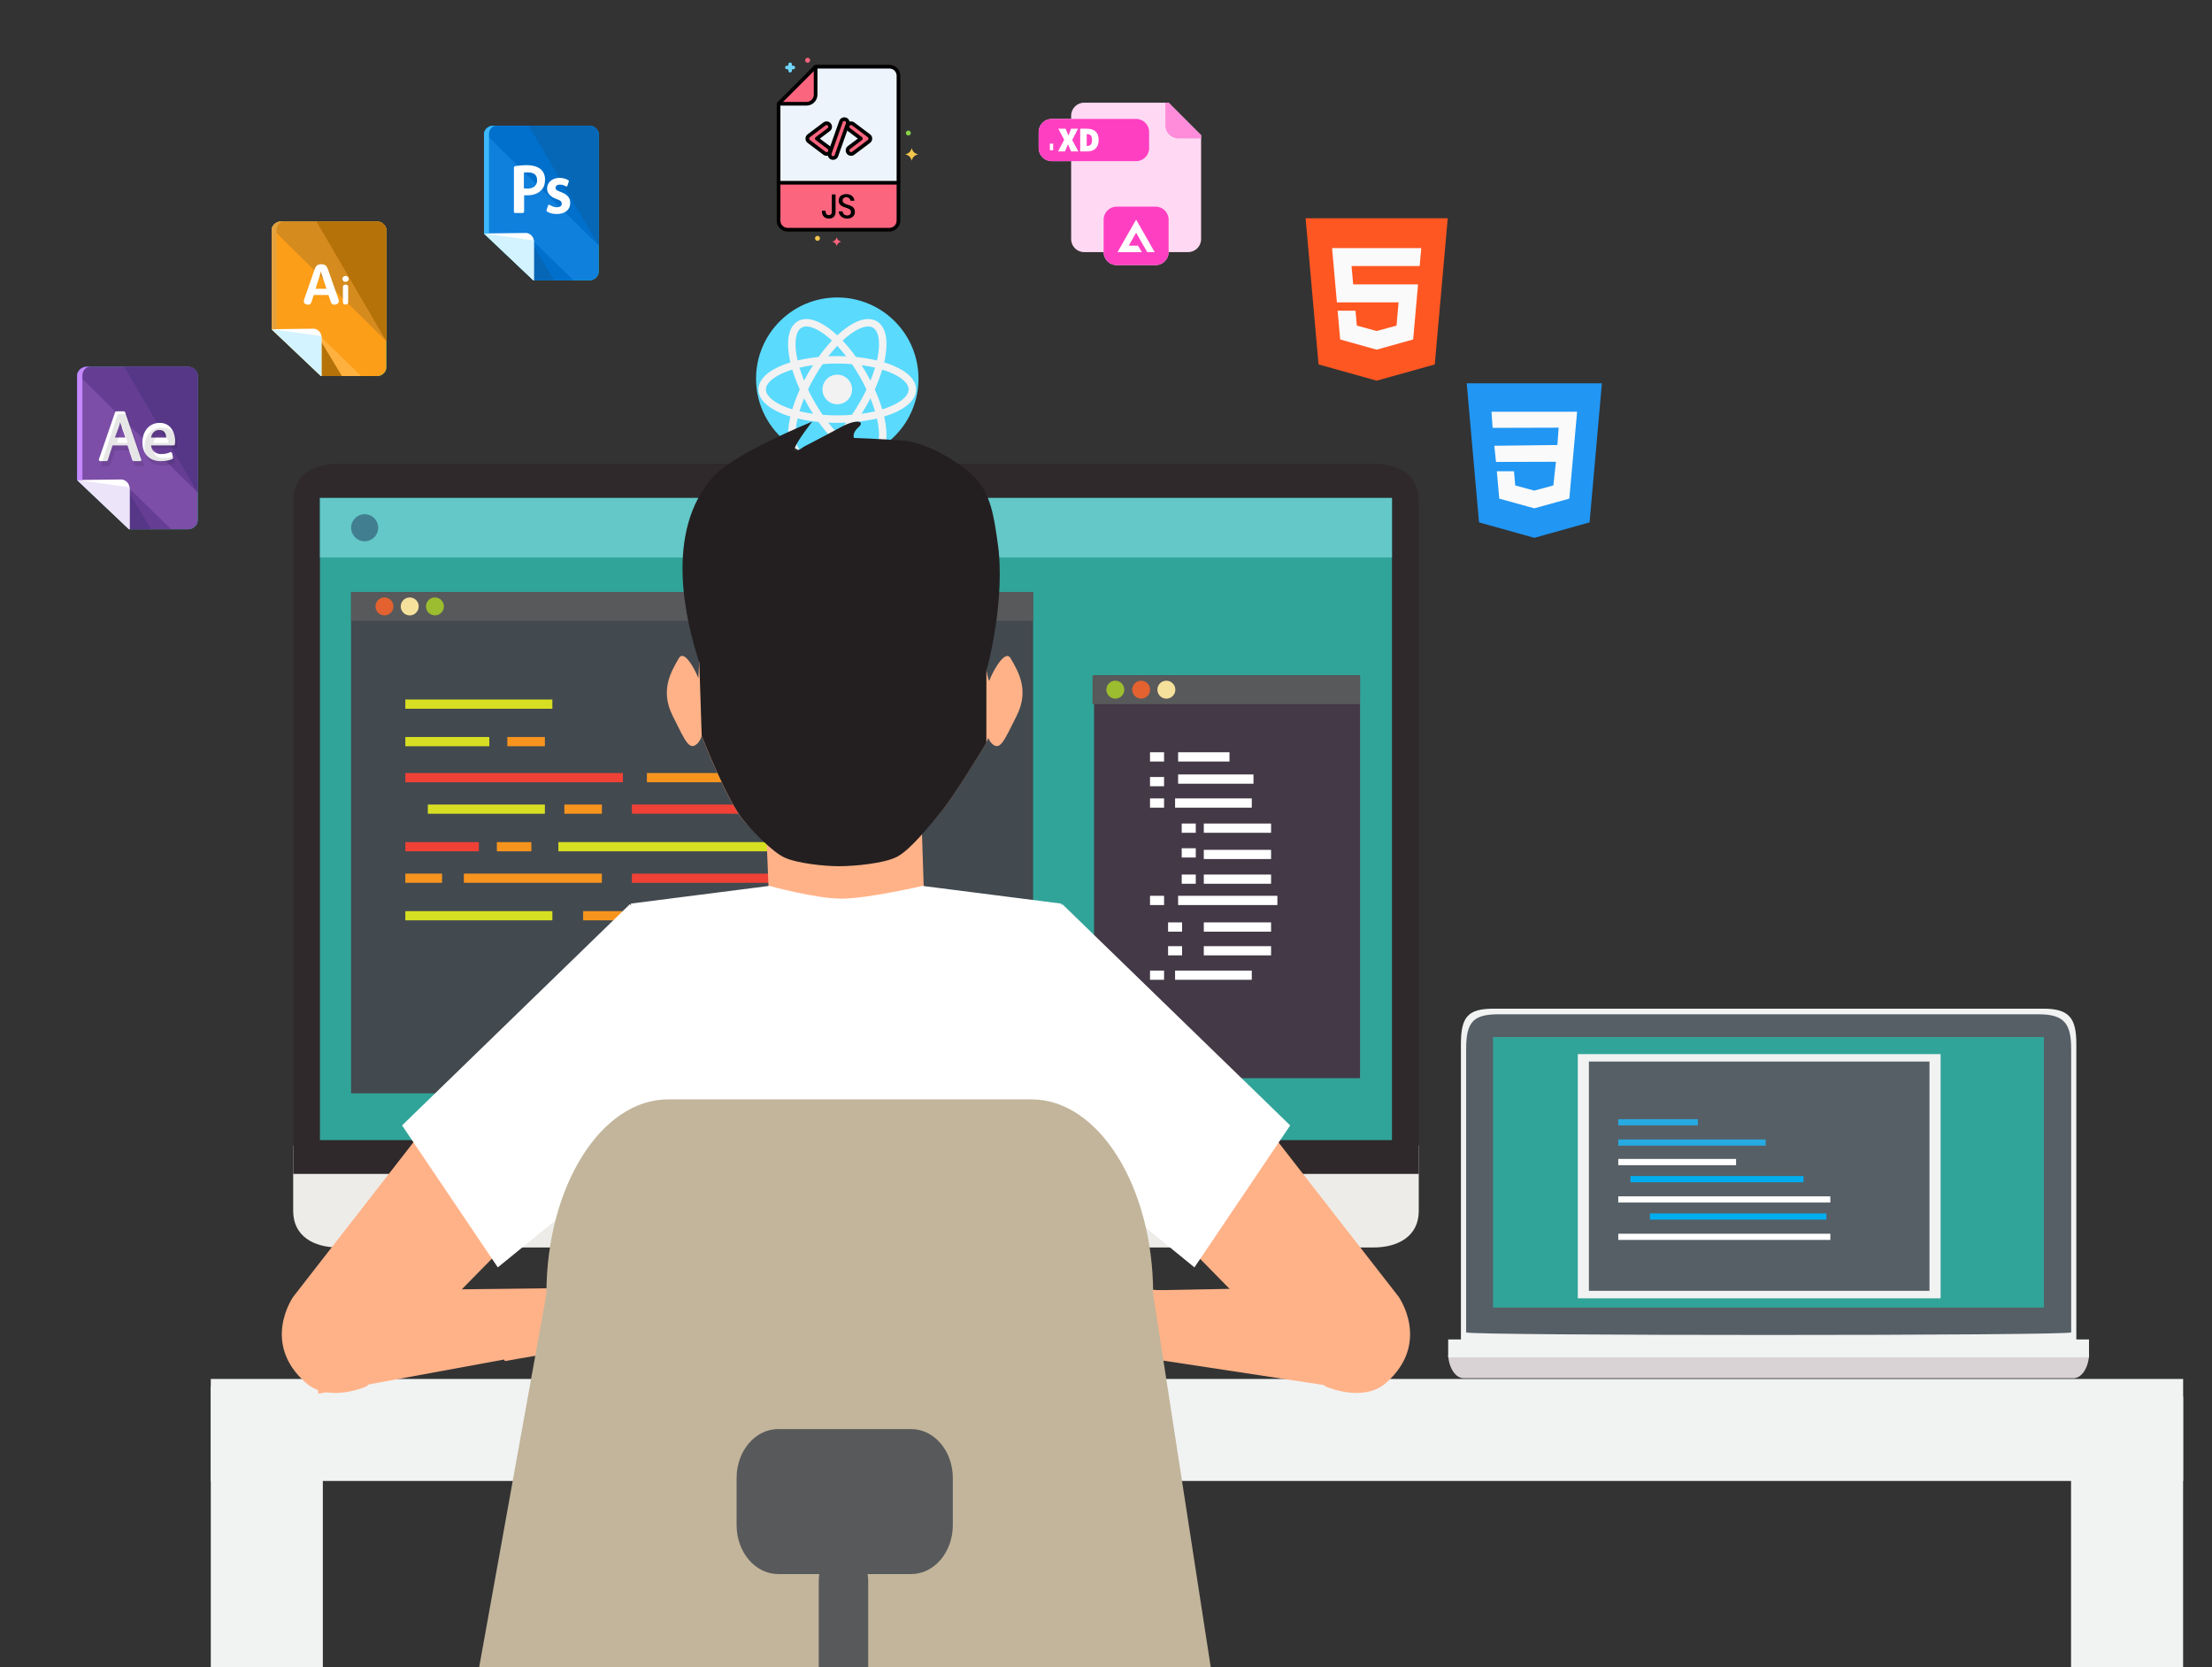 <svg xmlns="http://www.w3.org/2000/svg" viewBox="0 0 670 505" width="670" height="505" style="width: 100%; height: 100%; transform: translate3d(0px, 0px, 0px); content-visibility: visible;" preserveAspectRatio="xMidYMid slice"><rect x="0" y="0" width="670" height="505" fill="#333333" stroke="none"/><defs><clipPath id="__lottie_element_40"><rect width="670" height="505" x="0" y="0"></rect></clipPath></defs><g clip-path="url(#__lottie_element_40)"><g style="display: block;" transform="matrix(1,0,0,1,395.46,66.1)" opacity="1"><g opacity="1" transform="matrix(1,0,0,1,0,0)"><path fill="rgb(255,87,34)" fill-opacity="1" d=" M0,0 C0,0 3.921,44.28 3.921,44.28 C3.921,44.28 21.525,49.2 21.525,49.2 C21.525,49.2 39.123,44.283 39.123,44.283 C39.123,44.283 43.05,0 43.05,0 C43.05,0 0,0 0,0z"></path></g></g><g style="display: block;" transform="matrix(1,0,0,1,403.479,75.153)" opacity="1"><g opacity="1" transform="matrix(1,0,0,1,0,0)"><path fill="rgb(250,250,250)" fill-opacity="1" d=" M26.528,5.427 C26.528,5.427 13.505,5.427 13.505,5.427 C13.505,5.427 5.895,5.427 5.895,5.427 C5.895,5.427 6.387,10.99 6.387,10.99 C6.387,10.99 13.505,10.99 13.505,10.99 C13.505,10.99 26.036,10.99 26.036,10.99 C26.036,10.99 24.557,27.669 24.557,27.669 C24.557,27.669 13.505,30.753 13.505,30.753 C13.505,30.753 13.496,30.756 13.496,30.756 C13.496,30.756 2.451,27.669 2.451,27.669 C2.451,27.669 1.679,18.945 1.679,18.945 C1.679,18.945 7.091,18.945 7.091,18.945 C7.091,18.945 7.494,23.471 7.494,23.471 C7.494,23.471 13.499,25.104 13.499,25.104 C13.499,25.104 13.505,25.101 13.505,25.101 C13.505,25.101 13.505,25.101 13.505,25.101 C13.505,25.101 19.517,23.468 19.517,23.468 C19.517,23.468 20.144,16.424 20.144,16.424 C20.144,16.424 13.505,16.424 13.505,16.424 C13.505,16.424 13.505,16.424 13.505,16.424 C13.505,16.424 1.458,16.424 1.458,16.424 C1.458,16.424 0,0 0,0 C0,0 13.505,0 13.505,0 C13.505,0 27.008,0 27.008,0 C27.008,0 26.528,5.427 26.528,5.427z"></path></g></g><g style="display: block;" transform="matrix(1,0,0,1,444.254,116.1)" opacity="1"><g opacity="1" transform="matrix(1,0,0,1,0,0)"><path fill="rgb(33,150,243)" fill-opacity="1" d=" M0,0 C0,0 3.729,42.12 3.729,42.12 C3.729,42.12 20.475,46.8 20.475,46.8 C20.475,46.8 37.215,42.123 37.215,42.123 C37.215,42.123 40.95,0 40.95,0 C40.95,0 0,0 0,0z"></path></g></g><g style="display: block;" transform="matrix(1,0,0,1,451.765,124.712)" opacity="1"><g opacity="1" transform="matrix(1,0,0,1,0,0)"><path fill="rgb(250,250,250)" fill-opacity="1" d=" M25.465,5.163 C25.465,5.163 24.994,10.454 24.994,10.454 C24.994,10.454 23.573,26.316 23.573,26.316 C23.573,26.316 12.964,29.25 12.964,29.25 C12.964,29.25 12.955,29.253 12.955,29.253 C12.955,29.253 2.352,26.316 2.352,26.316 C2.352,26.316 1.612,18.021 1.612,18.021 C1.612,18.021 6.806,18.021 6.806,18.021 C6.806,18.021 7.193,22.324 7.193,22.324 C7.193,22.324 12.958,23.88 12.958,23.88 C12.958,23.88 12.961,23.877 12.961,23.877 C12.961,23.877 18.735,22.321 18.735,22.321 C18.735,22.321 19.521,15.151 19.521,15.151 C19.521,15.151 1.363,15.201 1.363,15.201 C1.363,15.201 0.848,10.299 0.848,10.299 C0.848,10.299 19.957,10.074 19.957,10.074 C19.957,10.074 20.343,4.826 20.343,4.826 C20.343,4.826 0.336,4.882 0.336,4.882 C0.336,4.882 0,0 0,0 C0,0 12.964,0 12.964,0 C12.964,0 25.927,0 25.927,0 C25.927,0 25.465,5.163 25.465,5.163z"></path></g></g><g style="display: block;" transform="matrix(1,0,0,1,23.371,111.1)" opacity="1"><g opacity="1" transform="matrix(1,0,0,1,0,0)"><path fill="rgb(14,224,184)" fill-opacity="1" d=" M33.726,0 C33.726,0 2.777,0 2.777,0 C1.428,0 0,1.27 0,2.619 C0,2.619 0,34.361 0,34.361 C0,34.361 15.712,49.2 15.712,49.2 C15.712,49.2 33.726,49.2 33.726,49.2 C35.075,49.2 36.503,47.93 36.503,46.581 C36.503,46.581 36.503,2.619 36.503,2.619 C36.503,1.27 35.075,0 33.726,0z"></path></g></g><g style="display: block;" transform="matrix(1,0,0,1,23.371,111.1)" opacity="1"><g opacity="1" transform="matrix(1,0,0,1,0,0)"><path fill="rgb(124,78,168)" fill-opacity="1" d=" M33.726,0 C33.726,0 2.777,0 2.777,0 C1.428,0 0,1.27 0,2.619 C0,2.619 0,34.361 0,34.361 C0,34.361 15.712,49.2 15.712,49.2 C15.712,49.2 33.726,49.2 33.726,49.2 C35.075,49.2 36.503,47.93 36.503,46.581 C36.503,46.581 36.503,2.619 36.503,2.619 C36.503,1.27 35.075,0 33.726,0z"></path></g></g><g style="display: block;" transform="matrix(1,0,0,1,23.609,111.1)" opacity="1"><g opacity="1" transform="matrix(1,0,0,1,0,0)"><path fill="rgb(101,62,147)" fill-opacity="1" d=" M36.265,38.09 C36.265,38.09 36.265,2.619 36.265,2.619 C36.265,1.27 34.837,0 33.488,0 C33.488,0 2.539,0 2.539,0 C1.19,0 0,1.111 0,2.381"></path></g></g><g style="display: block;" transform="matrix(1,0,0,1,37.655,111.1)" opacity="1"><g opacity="1" transform="matrix(1,0,0,1,0,0)"><path fill="rgb(85,54,135)" fill-opacity="1" d=" M22.219,38.09 C22.219,38.09 22.219,2.619 22.219,2.619 C22.219,1.27 20.791,0 19.442,0 C19.442,0 0,0 0,0"></path></g></g><g style="display: block;" transform="matrix(1,0,0,1,36.862,146.016)" opacity="1"><g opacity="1" transform="matrix(1,0,0,1,0,0)"><path fill="rgb(101,62,147)" fill-opacity="1" d=" M0,0 C0,0 0,11.824 0,11.824 C0,11.983 0.159,12.141 0.159,12.3 C0.159,12.3 2.063,14.125 2.063,14.125 C2.222,14.125 2.38,14.284 2.539,14.284 C2.539,14.284 14.998,14.284 14.998,14.284 C14.998,14.284 0.317,0 0.317,0 C0.317,0 0,0 0,0z"></path></g></g><g style="display: block;" transform="matrix(1,0,0,1,36.862,145.936)" opacity="1"><g opacity="1" transform="matrix(1,0,0,1,0,0)"><path fill="rgb(85,54,135)" fill-opacity="1" d=" M0,0 C0,0 0,11.903 0,11.903 C0,12.062 0.159,12.22 0.159,12.379 C0.159,12.379 2.063,14.205 2.063,14.205 C2.222,14.205 2.38,14.363 2.539,14.363 C2.539,14.363 8.888,14.363 8.888,14.363 C8.888,14.363 1.666,2.381 1.666,2.381 C1.666,2.381 0,0 0,0z"></path></g></g><g style="display: block;" transform="matrix(1,0,0,1,23.372,145.222)" opacity="1"><g opacity="1" transform="matrix(1,0,0,1,0,0)"><path fill="rgb(255,255,255)" fill-opacity="1" d=" M15.712,15.077 C15.712,15.077 15.871,15.077 15.871,15.077 C15.871,15.077 15.871,2.619 15.871,2.619 C15.871,1.27 14.681,0 13.332,0 C13.332,0 0,0.159 0,0.159 C0,0.159 15.712,15.077 15.712,15.077z"></path></g></g><g style="display: block;" transform="matrix(1,0,0,1,23.372,145.382)" opacity="1"><g opacity="1" transform="matrix(1,0,0,1,0,0)"><path fill="rgb(236,228,249)" fill-opacity="1" d=" M0,0 C0,0 15.712,14.919 15.712,14.919 C15.712,14.919 15.871,14.919 15.871,14.919 C15.871,14.919 15.871,2.222 15.871,2.222"></path></g></g><g style="display: block;" transform="matrix(1,0,0,1,23.371,111.1)" opacity="1"><g opacity="1" transform="matrix(1,0,0,1,0,0)"><path fill="rgb(197,136,255)" fill-opacity="1" d=" M1.587,34.281 C1.587,34.281 1.587,34.281 1.587,34.281 C1.587,34.281 1.587,2.619 1.587,2.619 C1.587,1.27 2.539,0 3.809,0 C3.809,0 2.777,0 2.777,0 C1.428,0 0,1.27 0,2.619 C0,2.619 0,34.361 0,34.361 C0,34.361 1.587,34.281 1.587,34.281 C1.587,34.281 1.587,34.281 1.587,34.281z"></path></g></g><g style="display: block;" transform="matrix(1,0,0,1,30.434,124.987)" opacity="1"><g opacity="1" transform="matrix(1,0,0,1,0,0)"><path fill="rgb(255,255,255)" fill-opacity="1" d=" M8.094,7.935 C8.094,7.935 6.666,3.968 6.666,3.968 C6.349,3.016 6.111,2.381 5.952,1.587 C5.952,1.587 5.872,1.587 5.872,1.587 C5.634,2.381 5.396,3.095 5.158,3.968 C5.158,3.968 3.73,7.935 3.73,7.935 C3.73,7.935 8.094,7.935 8.094,7.935z M3.412,9.523 C3.412,9.523 1.905,14.284 1.905,14.284 C1.905,14.284 0,14.284 0,14.284 C0,14.284 4.92,0 4.92,0 C4.92,0 7.142,0 7.142,0 C7.142,0 12.062,14.284 12.062,14.284 C12.062,14.284 10.078,14.284 10.078,14.284 C10.078,14.284 8.57,9.523 8.57,9.523 C8.57,9.523 3.412,9.523 3.412,9.523z"></path></g></g><g style="display: block;" transform="matrix(1,0,0,1,29.957,124.59)" opacity="1"><g opacity="1" transform="matrix(1,0,0,1,0,0)"><path fill="rgb(255,255,255)" fill-opacity="1" d=" M4.841,7.935 C4.841,7.935 8.015,7.935 8.015,7.935 C8.015,7.935 6.825,4.523 6.825,4.523 C6.666,4.047 6.507,3.65 6.428,3.333 C6.349,3.65 6.269,3.889 6.19,4.206 C6.19,4.206 6.11,4.523 6.11,4.523 C6.11,4.523 4.841,7.935 4.841,7.935z M8.57,8.729 C8.57,8.729 4.206,8.729 4.206,8.729 C4.047,8.729 3.967,8.649 3.888,8.57 C3.809,8.491 3.809,8.333 3.809,8.174 C3.809,8.174 5.317,3.888 5.317,3.888 C5.555,3.174 5.793,2.539 5.952,1.825 C6.031,1.666 6.189,1.508 6.348,1.508 C6.348,1.508 6.428,1.508 6.428,1.508 C6.587,1.508 6.746,1.666 6.825,1.825 C7.063,2.619 7.222,3.254 7.539,4.206 C7.539,4.206 8.967,8.094 8.967,8.094 C9.046,8.253 8.967,8.332 8.888,8.491 C8.809,8.65 8.729,8.729 8.57,8.729z M10.792,14.284 C10.792,14.284 11.903,14.284 11.903,14.284 C11.903,14.284 7.301,0.794 7.301,0.794 C7.301,0.794 5.634,0.794 5.634,0.794 C5.634,0.794 1.032,14.284 1.032,14.284 C1.032,14.284 2.143,14.284 2.143,14.284 C2.143,14.284 3.571,9.84 3.571,9.84 C3.65,9.681 3.809,9.523 3.968,9.523 C3.968,9.523 9.046,9.523 9.046,9.523 C9.205,9.523 9.364,9.602 9.443,9.761 C9.443,9.761 10.792,14.284 10.792,14.284z M12.538,15.077 C12.459,15.077 12.459,15.077 12.538,15.077 C12.538,15.077 10.554,15.077 10.554,15.077 C10.395,15.077 10.236,14.998 10.157,14.839 C10.157,14.839 8.65,10.316 8.65,10.316 C8.65,10.316 4.126,10.316 4.126,10.316 C4.126,10.316 2.698,14.76 2.698,14.76 C2.619,14.919 2.46,15.077 2.301,15.077 C2.301,15.077 0.397,15.077 0.397,15.077 C0.238,15.077 0.158,14.998 0.079,14.919 C0,14.84 0,14.681 0,14.522 C0,14.522 4.92,0.238 4.92,0.238 C4.999,0.079 5.158,0 5.317,0 C5.317,0 7.539,0 7.539,0 C7.698,0 7.856,0.079 7.935,0.238 C7.935,0.238 12.776,14.443 12.776,14.443 C12.855,14.522 12.855,14.602 12.855,14.681 C12.934,14.919 12.697,15.077 12.538,15.077z"></path></g></g><g style="display: block;" transform="matrix(1,0,0,1,43.527,128.479)" opacity="1"><g opacity="1" transform="matrix(1,0,0,1,0,0)"><path fill="rgb(255,255,255)" fill-opacity="1" d=" M7.301,4.444 C7.301,2.857 6.825,1.428 4.682,1.428 C2.777,1.428 1.984,2.857 1.825,4.444 C1.825,4.444 7.301,4.444 7.301,4.444z M1.746,6.031 C1.825,8.412 3.412,9.443 5.317,9.443 C6.666,9.443 7.46,9.125 8.174,8.808 C8.174,8.808 8.491,10.157 8.491,10.157 C7.856,10.474 6.666,10.792 5.079,10.792 C1.905,10.792 0,8.729 0,5.555 C0,2.46 1.825,0 4.841,0 C8.253,0 9.126,3.094 9.126,4.999 C9.126,5.396 9.046,5.237 9.046,6.031 C9.046,6.031 1.746,6.031 1.746,6.031z"></path></g></g><g style="display: block;" transform="matrix(1,0,0,1,43.13,128.082)" opacity="1"><g opacity="1" transform="matrix(1,0,0,1,0,0)"><path fill="rgb(255,255,255)" fill-opacity="1" d=" M2.619,4.444 C2.619,4.444 7.221,4.444 7.221,4.444 C7.142,3.65 6.983,3.095 6.586,2.698 C6.269,2.301 5.713,2.143 4.999,2.143 C3.333,2.222 2.778,3.571 2.619,4.444z M7.697,5.237 C7.697,5.237 2.222,5.237 2.222,5.237 C2.143,5.237 1.984,5.158 1.905,5.079 C1.826,5 1.825,4.92 1.825,4.761 C2.063,2.618 3.254,1.349 5.079,1.349 C6.031,1.349 6.745,1.588 7.221,2.143 C7.776,2.698 8.094,3.651 8.094,4.841 C8.094,5.079 7.856,5.237 7.697,5.237z M5.237,0.794 C2.618,0.794 0.794,2.937 0.794,5.952 C0.794,8.888 2.618,10.792 5.475,10.792 C6.903,10.792 7.857,10.554 8.412,10.316 C8.412,10.316 8.253,9.761 8.253,9.761 C7.618,9.999 6.824,10.237 5.634,10.237 C3.253,10.237 1.745,8.729 1.666,6.428 C1.666,6.349 1.667,6.189 1.746,6.11 C1.825,6.031 1.904,6.031 2.063,6.031 C2.063,6.031 8.967,6.031 8.967,6.031 C8.967,5.872 8.967,5.793 8.967,5.714 C8.967,5.635 8.967,5.554 8.967,5.475 C9.046,4.92 8.967,0.794 5.237,0.794z M5.475,11.586 C2.142,11.586 0,9.364 0,5.952 C0,2.46 2.142,0 5.237,0 C8.887,0 9.919,3.412 9.919,5.396 C9.919,5.555 9.919,5.634 9.919,5.793 C9.919,5.872 9.919,6.031 9.84,6.428 C9.84,6.666 9.681,6.825 9.443,6.825 C9.443,6.825 2.619,6.825 2.619,6.825 C2.778,8.491 3.968,9.443 5.714,9.443 C6.984,9.443 7.698,9.205 8.412,8.888 C8.491,8.809 8.65,8.809 8.729,8.888 C8.808,8.967 8.888,9.047 8.967,9.126 C8.967,9.126 9.285,10.475 9.285,10.475 C9.364,10.634 9.205,10.872 9.046,10.951 C8.411,11.268 7.221,11.586 5.475,11.586z"></path></g></g><g style="display: block;" transform="matrix(1,0,0,1,30.672,125.384)" opacity="0.1"><g opacity="1" transform="matrix(1,0,0,1,0,0)"><path fill="rgb(0,0,0)" fill-opacity="1" d=" M8.015,8.729 C8.015,8.729 4.761,8.729 4.761,8.729 C4.761,8.729 6.031,4.92 6.031,4.92 C6.11,4.682 6.19,4.524 6.19,4.365 C6.269,4.206 6.269,4.047 6.348,3.888 C6.427,4.047 6.507,4.285 6.586,4.444 C6.665,4.603 6.745,4.761 6.745,4.999 C6.745,4.999 8.015,8.729 8.015,8.729z M7.936,0.238 C7.857,0.079 7.698,0 7.539,0 C7.539,0 5.317,0 5.317,0 C5.158,0 4.999,0.079 4.92,0.238 C4.92,0.238 0,15.315 0,15.315 C0,15.474 0,15.554 0.079,15.633 C0.158,15.712 0.238,15.792 0.397,15.792 C0.397,15.792 2.301,15.792 2.301,15.792 C2.46,15.792 2.619,15.712 2.698,15.474 C2.698,15.474 4.126,11.03 4.126,11.03 C4.126,11.03 8.65,11.03 8.65,11.03 C8.65,11.03 10.078,15.554 10.078,15.554 C10.157,15.713 10.316,15.792 10.475,15.792 C10.475,15.792 12.459,15.792 12.459,15.792 C12.459,15.792 12.459,15.792 12.459,15.792 C12.697,15.792 12.855,15.633 12.855,15.395 C12.855,15.316 12.855,15.236 12.776,15.157 C12.776,15.157 7.936,0.238 7.936,0.238z"></path></g></g><g style="display: block;" transform="matrix(1,0,0,1,43.765,129.511)" opacity="0.1"><g opacity="1" transform="matrix(1,0,0,1,0,0)"><path fill="rgb(0,0,0)" fill-opacity="1" d=" M5.079,2.381 C5.793,2.381 6.349,2.539 6.666,2.936 C7.063,3.333 7.222,3.888 7.301,4.682 C7.301,4.682 2.698,4.682 2.698,4.682 C2.857,3.73 3.413,2.381 5.079,2.381z M5.237,0 C2.142,0 0,2.46 0,5.952 C0,9.364 2.142,11.506 5.475,11.506 C7.141,11.506 8.332,11.109 9.046,10.792 C9.205,10.713 9.285,10.554 9.285,10.316 C9.285,10.316 8.967,9.046 8.967,9.046 C8.967,8.967 8.888,8.808 8.729,8.808 C8.65,8.729 8.491,8.729 8.412,8.808 C7.698,9.125 6.984,9.205 5.714,9.205 C4.206,9.205 2.778,8.809 2.619,6.19 C2.619,6.19 9.443,6.19 9.443,6.19 C9.919,6.19 9.919,5.634 9.919,5.079 C9.919,2.778 8.729,0 5.237,0z"></path></g></g><g style="display: block;" transform="matrix(1,0,0,1,235.822,20.2)" opacity="1"><g opacity="1" transform="matrix(1,0,0,1,0,0)"><path fill="rgb(237,244,252)" fill-opacity="1" d=" M36.317,35.152 C36.317,35.152 36.317,2.748 36.317,2.748 C36.317,1.237 35.081,0 33.57,0 C33.57,0 11.222,0 11.222,0 C11.222,0 0,11.222 0,11.222 C0,11.222 0,35.152 0,35.152 C0,35.152 36.317,35.152 36.317,35.152z"></path></g></g><g style="display: block;" transform="matrix(1,0,0,1,41.623,135.7)" opacity="1"></g><g style="display: block;" transform="matrix(1,0,0,1,99.643,90.5)" opacity="1"></g><g style="display: block;" transform="matrix(1,0,0,1,163.965,61.5)" opacity="1"></g><g style="display: block;" transform="matrix(1,0,0,1,256.657,46)" opacity="1"></g><g style="display: block;" transform="matrix(1,0,0,1,339.204,55.7)" opacity="1"></g><g style="display: block;" transform="matrix(1,0,0,1,416.985,90.7)" opacity="1"></g><g style="display: block;" transform="matrix(1,0,0,1,464.729,139.5)" opacity="1"></g><g style="display: block;" transform="matrix(1,0,0,1,253.604,114.7)" opacity="1"></g><g style="display: block;" transform="matrix(1,0,0,1,235.822,55.352)" opacity="1"><g opacity="1" transform="matrix(1,0,0,1,0,0)"><path fill="rgb(252,101,126)" fill-opacity="1" d=" M0,0 C0,0 0,11.474 0,11.474 C0,12.985 1.237,14.222 2.748,14.222 C2.748,14.222 33.57,14.222 33.57,14.222 C35.081,14.222 36.317,12.985 36.317,11.474 C36.317,11.474 36.317,0 36.317,0 C36.317,0 0,0 0,0z"></path></g></g><g style="display: block;" transform="matrix(1,0,0,1,248.943,58.883)" opacity="1"><g opacity="1" transform="matrix(1,0,0,1,0,0)"><path fill="rgb(0,0,0)" fill-opacity="1" d=" M4.03,0 C4.03,0 3.122,0 3.122,0 C3.061,0 3.011,0.05 3.011,0.111 C3.011,0.111 3.011,5.336 3.011,5.336 C3.011,5.911 2.723,6.272 2.115,6.272 C1.407,6.272 1.13,5.78 1.13,5.067 C1.13,5.006 1.079,4.955 1.018,4.955 C1.018,4.955 0.111,4.955 0.111,4.955 C0.05,4.955 0,5.006 0,5.067 C0,6.512 0.841,7.322 2.155,7.322 C3.425,7.322 4.141,6.531 4.141,5.336 C4.141,5.336 4.141,0.111 4.141,0.111 C4.141,0.05 4.091,0 4.03,0z"></path></g></g><g style="display: block;" transform="matrix(1,0,0,1,254.026,58.793)" opacity="1"><g opacity="1" transform="matrix(1,0,0,1,0,0)"><path fill="rgb(0,0,0)" fill-opacity="1" d=" M1.39,2.517 C1.04,2.102 1.066,0.951 2.296,0.951 C3.032,0.951 3.465,1.403 3.563,1.917 C3.573,1.97 3.619,2.007 3.672,2.007 C3.672,2.007 4.649,2.007 4.649,2.007 C4.716,2.007 4.768,1.949 4.76,1.882 C4.626,0.835 3.786,0 2.296,0 C1.5,0 0.708,0.256 0.283,0.929 C-0.134,1.589 -0.06,2.546 0.307,3.049 C1.281,4.381 3.721,3.917 3.721,5.436 C3.721,6.014 3.361,6.461 2.596,6.461 C1.776,6.461 1.281,5.924 1.221,5.325 C1.215,5.268 1.167,5.225 1.11,5.225 C1.11,5.225 0.143,5.225 0.143,5.225 C0.078,5.225 0.026,5.281 0.032,5.346 C0.144,6.627 1.262,7.412 2.625,7.412 C4.111,7.412 4.91,6.486 4.91,5.406 C4.91,3.083 2.221,3.503 1.39,2.517z"></path></g></g><g style="display: block;" transform="matrix(1,0,0,1,235.266,54.795)" opacity="1"><g opacity="1" transform="matrix(1,0,0,1,0,0)"><path fill="rgb(0,0,0)" fill-opacity="1" d=" M34.126,15.335 C34.126,15.335 3.304,15.335 3.304,15.335 C1.482,15.335 0,13.853 0,12.031 C0,12.031 0,0.557 0,0.557 C0,0.25 0.25,0 0.557,0 C0.864,0 1.113,0.25 1.113,0.557 C1.113,0.557 1.113,12.031 1.113,12.031 C1.113,13.239 2.096,14.222 3.304,14.222 C3.304,14.222 34.126,14.222 34.126,14.222 C35.334,14.222 36.317,13.239 36.317,12.031 C36.317,12.031 36.317,0.557 36.317,0.557 C36.317,0.25 36.567,0 36.874,0 C37.181,0 37.43,0.25 37.43,0.557 C37.43,0.557 37.43,12.031 37.43,12.031 C37.43,13.853 35.948,15.335 34.126,15.335z"></path></g></g><g style="display: block;" transform="matrix(1,0,0,1,235.822,20.2)" opacity="1"><g opacity="1" transform="matrix(1,0,0,1,0,0)"><path fill="rgb(252,101,126)" fill-opacity="1" d=" M0,11.222 C0,11.222 8.475,11.222 8.475,11.222 C9.986,11.222 11.222,9.985 11.222,8.474 C11.222,8.474 11.222,0 11.222,0 C11.222,0 0,11.222 0,11.222z"></path></g></g><g style="display: block;" transform="matrix(1,0,0,1,274.243,44.887)" opacity="1"><g opacity="1" transform="matrix(1,0,0,1,0,0)"><path fill="rgb(245,200,76)" fill-opacity="1" d=" M3.771,1.904 C2.847,2.076 2.119,2.789 1.943,3.694 C1.934,3.739 1.871,3.739 1.862,3.694 C1.686,2.789 0.959,2.076 0.035,1.904 C-0.011,1.895 -0.011,1.833 0.035,1.824 C0.959,1.652 1.686,0.939 1.862,0.034 C1.871,-0.011 1.934,-0.011 1.943,0.034 C2.119,0.939 2.847,1.652 3.771,1.824 C3.817,1.833 3.817,1.895 3.771,1.904z"></path></g></g><g style="display: block;" transform="matrix(1,0,0,1,252.1,71.886)" opacity="1"><g opacity="1" transform="matrix(1,0,0,1,0,0)"><path fill="rgb(252,101,126)" fill-opacity="1" d=" M2.645,1.335 C1.997,1.456 1.486,1.956 1.363,2.591 C1.357,2.623 1.312,2.623 1.306,2.591 C1.183,1.956 0.672,1.456 0.024,1.335 C-0.009,1.329 -0.009,1.286 0.024,1.28 C0.672,1.159 1.183,0.659 1.306,0.024 C1.312,-0.008 1.357,-0.008 1.363,0.024 C1.486,0.659 1.997,1.159 2.645,1.28 C2.678,1.286 2.678,1.329 2.645,1.335z"></path></g></g><g style="display: block;" transform="matrix(1,0,0,1,244.629,18.252)" opacity="1"><g opacity="1" transform="matrix(1,0,0,1,0,0)"><path fill="rgb(252,101,126)" fill-opacity="1" d=" M0,-0.752 C0.415,-0.752 0.752,-0.415 0.752,0 C0.752,0.415 0.415,0.752 0,0.752 C-0.415,0.752 -0.752,0.415 -0.752,0 C-0.752,-0.415 -0.415,-0.752 0,-0.752z"></path></g></g><g style="display: block;" transform="matrix(1,0,0,1,275.133,40.295)" opacity="1"><g opacity="1" transform="matrix(1,0,0,1,0,0)"><path fill="rgb(135,209,71)" fill-opacity="1" d=" M0,-0.752 C0.415,-0.752 0.752,-0.415 0.752,0 C0.752,0.415 0.415,0.752 0,0.752 C-0.415,0.752 -0.752,0.415 -0.752,0 C-0.752,-0.415 -0.415,-0.752 0,-0.752z"></path></g></g><g style="display: block;" transform="matrix(1,0,0,1,237.818,18.939)" opacity="1"><g opacity="1" transform="matrix(1,0,0,1,0,0)"><path fill="rgb(112,214,249)" fill-opacity="1" d=" M2.464,0.957 C2.464,0.957 2.058,0.957 2.058,0.957 C2.058,0.957 2.058,0.551 2.058,0.551 C2.058,0.247 1.811,0 1.507,0 C1.203,0 0.957,0.247 0.957,0.551 C0.957,0.551 0.957,0.957 0.957,0.957 C0.957,0.957 0.551,0.957 0.551,0.957 C0.247,0.957 0,1.203 0,1.507 C0,1.811 0.247,2.058 0.551,2.058 C0.551,2.058 0.957,2.058 0.957,2.058 C0.957,2.058 0.957,2.464 0.957,2.464 C0.957,2.768 1.203,3.015 1.507,3.015 C1.811,3.015 2.058,2.768 2.058,2.464 C2.058,2.464 2.058,2.058 2.058,2.058 C2.058,2.058 2.464,2.058 2.464,2.058 C2.768,2.058 3.015,1.811 3.015,1.507 C3.015,1.203 2.768,0.957 2.464,0.957z"></path></g></g><g style="display: block;" transform="matrix(1,0,0,1,247.609,72.19)" opacity="1"><g opacity="1" transform="matrix(1,0,0,1,0,0)"><path fill="rgb(245,200,76)" fill-opacity="1" d=" M0,-0.752 C0.415,-0.752 0.752,-0.415 0.752,0 C0.752,0.415 0.415,0.752 0,0.752 C-0.415,0.752 -0.752,0.415 -0.752,0 C-0.752,-0.415 -0.415,-0.752 0,-0.752z"></path></g></g><g style="display: block;" transform="matrix(1,0,0,1,235.266,19.643)" opacity="1"><g opacity="1" transform="matrix(1,0,0,1,0,0)"><path fill="rgb(0,0,0)" fill-opacity="1" d=" M1.113,35.152 C1.113,35.152 36.317,35.152 36.317,35.152 C36.317,35.152 36.317,3.304 36.317,3.304 C36.317,2.096 35.334,1.113 34.126,1.113 C34.126,1.113 12.009,1.113 12.009,1.113 C12.009,1.113 1.113,12.009 1.113,12.009 C1.113,12.009 1.113,35.152 1.113,35.152z M36.874,36.265 C36.874,36.265 0.557,36.265 0.557,36.265 C0.25,36.265 0,36.015 0,35.708 C0,35.708 0,11.779 0,11.779 C0,11.631 0.059,11.489 0.163,11.385 C0.163,11.385 11.385,0.163 11.385,0.163 C11.489,0.059 11.631,0 11.779,0 C11.779,0 34.126,0 34.126,0 C35.948,0 37.431,1.482 37.431,3.304 C37.431,3.304 37.431,35.708 37.431,35.708 C37.431,36.015 37.181,36.265 36.874,36.265z"></path></g></g><g style="display: block;" transform="matrix(1,0,0,1,235.428,19.866)" opacity="1"><g opacity="1" transform="matrix(1,0,0,1,0,0)"><path fill="rgb(0,0,0)" fill-opacity="1" d=" M8.869,12.113 C8.869,12.113 0.557,12.113 0.557,12.113 C0.25,12.113 0,11.863 0,11.556 C0,11.249 0.25,10.999 0.557,10.999 C0.557,10.999 8.869,10.999 8.869,10.999 C10.077,10.999 11.06,10.016 11.06,8.808 C11.06,8.808 11.06,0.557 11.06,0.557 C11.06,0.25 11.309,0 11.616,0 C11.923,0 12.173,0.25 12.173,0.557 C12.173,0.557 12.173,8.809 12.173,8.809 C12.173,10.631 10.691,12.113 8.869,12.113z"></path></g></g><g style="display: block;" transform="matrix(1,0,0,1,256.714,37.326)" opacity="1"><g opacity="1" transform="matrix(1,0,0,1,0,0)"><path fill="rgb(252,101,126)" fill-opacity="1" d=" M6.483,3.794 C6.483,3.794 1.721,0.216 1.721,0.216 C1.248,-0.14 0.573,-0.047 0.215,0.43 C-0.141,0.904 -0.045,1.579 0.429,1.935 C0.429,1.935 4.047,4.654 4.047,4.654 C4.047,4.654 0.429,7.372 0.429,7.372 C-0.045,7.728 -0.141,8.404 0.215,8.878 C0.573,9.354 1.249,9.446 1.721,9.091 C1.721,9.091 6.483,5.513 6.483,5.513 C7.055,5.083 7.056,4.225 6.483,3.794z"></path></g></g><g style="display: block;" transform="matrix(1,0,0,1,244.534,37.327)" opacity="1"><g opacity="1" transform="matrix(1,0,0,1,0,0)"><path fill="rgb(252,101,126)" fill-opacity="1" d=" M6.484,7.371 C6.484,7.371 2.866,4.653 2.866,4.653 C2.866,4.653 6.484,1.935 6.484,1.935 C6.959,1.578 7.054,0.904 6.697,0.429 C6.341,-0.045 5.665,-0.141 5.191,0.215 C5.191,0.215 0.429,3.793 0.429,3.793 C0.156,3.998 0,4.312 0,4.653 C0,4.994 0.156,5.308 0.429,5.513 C0.429,5.513 5.191,9.091 5.191,9.091 C5.666,9.448 6.34,9.352 6.697,8.877 C7.054,8.403 6.96,7.729 6.484,7.371z"></path></g></g><g style="display: block;" transform="matrix(1,0,0,1,251.258,36.093)" opacity="1"><g opacity="1" transform="matrix(1,0,0,1,0,0)"><path fill="rgb(252,101,126)" fill-opacity="1" d=" M4.842,0.062 C4.288,-0.134 3.67,0.15 3.469,0.716 C3.469,0.716 0.062,10.336 0.062,10.336 C-0.136,10.896 0.157,11.51 0.717,11.709 C1.28,11.908 1.892,11.612 2.089,11.054 C2.089,11.054 5.496,1.435 5.496,1.435 C5.695,0.873 5.401,0.26 4.842,0.062z"></path></g></g><g style="display: block;" transform="matrix(1,0,0,1,256.156,36.769)" opacity="1"><g opacity="1" transform="matrix(1,0,0,1,0,0)"><path fill="rgb(0,0,0)" fill-opacity="1" d=" M1.633,1.113 C1.609,1.113 1.584,1.115 1.56,1.118 C1.423,1.137 1.3,1.209 1.217,1.32 C1.134,1.43 1.099,1.568 1.119,1.705 C1.139,1.843 1.21,1.964 1.32,2.047 C1.32,2.047 4.938,4.765 4.938,4.765 C5.078,4.87 5.16,5.035 5.16,5.21 C5.16,5.385 5.078,5.55 4.938,5.655 C4.938,5.655 1.32,8.374 1.32,8.374 C1.091,8.546 1.045,8.871 1.217,9.1 C1.389,9.329 1.715,9.374 1.943,9.203 C1.943,9.203 6.706,5.625 6.706,5.625 C6.838,5.526 6.913,5.375 6.913,5.21 C6.913,5.045 6.838,4.894 6.706,4.795 C6.706,4.795 1.944,1.217 1.944,1.217 C1.853,1.149 1.745,1.113 1.633,1.113z M1.634,10.42 C1.138,10.42 0.648,10.195 0.327,9.769 C-0.214,9.05 -0.068,8.025 0.651,7.484 C0.651,7.484 3.677,5.21 3.677,5.21 C3.677,5.21 0.652,2.937 0.652,2.937 C0.304,2.675 0.078,2.293 0.017,1.861 C-0.044,1.429 0.065,1 0.327,0.652 C0.59,0.303 0.973,0.077 1.405,0.016 C1.836,-0.044 2.264,0.066 2.612,0.327 C2.612,0.327 7.375,3.906 7.375,3.906 C7.789,4.217 8.026,4.692 8.026,5.21 C8.026,5.728 7.789,6.204 7.375,6.515 C7.375,6.515 2.612,10.093 2.612,10.093 C2.319,10.313 1.975,10.42 1.634,10.42z"></path></g></g><g style="display: block;" transform="matrix(1,0,0,1,243.978,36.77)" opacity="1"><g opacity="1" transform="matrix(1,0,0,1,0,0)"><path fill="rgb(0,0,0)" fill-opacity="1" d=" M6.392,1.113 C6.28,1.113 6.173,1.149 6.083,1.217 C6.083,1.217 1.32,4.795 1.32,4.795 C1.187,4.895 1.114,5.043 1.114,5.21 C1.114,5.377 1.188,5.525 1.321,5.625 C1.321,5.625 6.083,9.203 6.083,9.203 C6.194,9.286 6.329,9.322 6.467,9.302 C6.604,9.283 6.726,9.211 6.809,9.1 C6.892,8.989 6.928,8.852 6.909,8.715 C6.89,8.578 6.817,8.457 6.706,8.373 C6.706,8.373 3.088,5.655 3.088,5.655 C2.948,5.55 2.866,5.385 2.866,5.21 C2.866,5.035 2.948,4.87 3.088,4.765 C3.088,4.765 6.706,2.047 6.706,2.047 C6.817,1.964 6.888,1.842 6.908,1.705 C6.928,1.568 6.892,1.431 6.809,1.32 C6.726,1.209 6.605,1.139 6.467,1.119 C6.442,1.116 6.417,1.113 6.392,1.113z M6.391,10.421 C6.04,10.421 5.7,10.308 5.414,10.093 C5.414,10.093 0.651,6.515 0.651,6.515 C0.237,6.204 0,5.728 0,5.21 C0,4.692 0.237,4.216 0.651,3.905 C0.651,3.905 5.413,0.327 5.413,0.327 C5.761,0.065 6.191,-0.044 6.623,0.017 C7.055,0.078 7.437,0.304 7.699,0.652 C7.961,1 8.071,1.43 8.01,1.862 C7.949,2.294 7.723,2.675 7.375,2.937 C7.375,2.937 4.349,5.21 4.349,5.21 C4.349,5.21 7.375,7.483 7.375,7.483 C7.724,7.745 7.95,8.128 8.011,8.56 C8.072,8.991 7.961,9.421 7.699,9.769 C7.437,10.117 7.056,10.343 6.624,10.404 C6.546,10.415 6.468,10.421 6.391,10.421z"></path></g></g><g style="display: block;" transform="matrix(1,0,0,1,250.701,35.537)" opacity="1"><g opacity="1" transform="matrix(1,0,0,1,0,0)"><path fill="rgb(0,0,0)" fill-opacity="1" d=" M5.04,1.113 C4.826,1.113 4.625,1.247 4.55,1.459 C4.55,1.459 1.143,11.079 1.143,11.079 C1.047,11.349 1.19,11.645 1.459,11.741 C1.729,11.837 2.026,11.694 2.121,11.425 C2.121,11.425 5.528,1.806 5.528,1.806 C5.623,1.536 5.481,1.239 5.212,1.143 C5.155,1.123 5.097,1.113 5.04,1.113z M1.631,12.884 C1.451,12.884 1.267,12.854 1.088,12.791 C0.24,12.491 -0.206,11.555 0.094,10.707 C0.094,10.707 3.501,1.087 3.501,1.087 C3.801,0.239 4.736,-0.207 5.584,0.094 C6.432,0.395 6.877,1.329 6.577,2.177 C6.577,2.177 3.17,11.797 3.17,11.797 C2.934,12.466 2.303,12.884 1.631,12.884z"></path></g></g><g style="display: block;" transform="matrix(1,0,0,1,314.604,31.1)" opacity="1"><g opacity="1" transform="matrix(1,0,0,1,0,0)"><path fill="rgb(255,217,243)" fill-opacity="1" d=" M33.456,13.776 C33.456,15.951 31.695,17.712 29.52,17.712 C31.694,17.712 33.456,15.95 33.456,13.776z M33.456,8.856 C33.456,6.682 31.694,4.92 29.52,4.92 C31.695,4.92 33.456,6.681 33.456,8.856z M38.376,0 C38.376,0 13.776,0 13.776,0 C11.602,0 9.84,1.762 9.84,3.936 C9.84,3.936 9.84,4.92 9.84,4.92 C9.84,4.92 3.936,4.92 3.936,4.92 C1.762,4.92 0,6.682 0,8.856 C0,8.856 0,13.776 0,13.776 C0,15.95 1.762,17.712 3.936,17.712 C3.936,17.712 9.84,17.712 9.84,17.712 C9.84,17.712 9.84,24.6 9.84,24.6 C9.84,24.6 9.84,37.392 9.84,37.392 C9.84,37.392 9.84,41.328 9.84,41.328 C9.84,43.503 11.601,45.264 13.776,45.264 C13.776,45.264 16.728,45.264 16.728,45.264 C16.728,45.264 19.68,45.264 19.68,45.264 C19.68,47.438 21.442,49.2 23.616,49.2 C23.616,49.2 35.424,49.2 35.424,49.2 C37.598,49.2 39.36,47.438 39.36,45.264 C39.36,45.264 42.312,45.264 42.312,45.264 C42.312,45.264 45.264,45.264 45.264,45.264 C47.438,45.264 49.2,43.502 49.2,41.328 C49.2,41.328 49.2,10.824 49.2,10.824 C49.2,10.824 49.2,9.84 49.2,9.84 C49.2,9.84 39.36,0 39.36,0 C39.36,0 38.376,0 38.376,0z"></path></g></g><g style="display: block;" transform="matrix(1,0,0,1,314.604,36.02)" opacity="1"><g opacity="1" transform="matrix(1,0,0,1,0,0)"><path fill="rgb(255,63,194)" fill-opacity="1" d=" M33.456,3.936 C33.456,3.936 33.456,8.856 33.456,8.856 C33.456,11.03 31.694,12.792 29.52,12.792 C29.52,12.792 3.936,12.792 3.936,12.792 C1.762,12.792 0,11.03 0,8.856 C0,8.856 0,3.936 0,3.936 C0,1.762 1.762,0 3.936,0 C3.936,0 29.52,0 29.52,0 C31.694,0 33.456,1.762 33.456,3.936z"></path></g></g><g style="display: block;" transform="matrix(1,0,0,1,334.284,62.588)" opacity="1"><g opacity="1" transform="matrix(1,0,0,1,0,0)"><path fill="rgb(255,63,194)" fill-opacity="1" d=" M15.744,17.712 C15.744,17.712 3.936,17.712 3.936,17.712 C1.762,17.712 0,15.95 0,13.776 C0,13.776 0,3.936 0,3.936 C0,1.762 1.762,0 3.936,0 C3.936,0 15.744,0 15.744,0 C17.918,0 19.68,1.762 19.68,3.936 C19.68,3.936 19.68,13.776 19.68,13.776 C19.68,15.95 17.918,17.712 15.744,17.712z"></path></g></g><g style="display: block;" transform="matrix(1,0,0,1,352.98,31.1)" opacity="1"><g opacity="1" transform="matrix(1,0,0,1,0,0)"><path fill="rgb(255,140,218)" fill-opacity="1" d=" M0.984,0 C0.984,0 0,0 0,0 C0,0 0,6.888 0,6.888 C0,9.062 1.762,10.824 3.936,10.824 C3.936,10.824 10.824,10.824 10.824,10.824 C10.824,10.824 10.824,9.84 10.824,9.84 C10.824,9.84 0.984,0 0.984,0z"></path></g></g><g style="display: block;" transform="matrix(1,0,0,1,338.493,66.516)" opacity="1"><g opacity="1" transform="matrix(1,0,0,1,0,0)"><path fill="rgb(255,255,255)" fill-opacity="1" d=" M11.263,9.856 C11.263,9.856 9.023,9.856 9.023,9.856 C9.023,9.856 8.583,9.133 8.583,9.133 C8.583,9.133 5.631,3.966 5.631,3.966 C5.631,3.966 3.391,7.888 3.391,7.888 C3.391,7.888 5.631,7.895 5.631,7.895 C5.631,7.895 6.193,7.896 6.193,7.896 C6.193,7.896 7.369,9.856 7.369,9.856 C7.369,9.856 0,9.856 0,9.856 C0,9.856 5.631,0 5.631,0 C5.631,0 11.263,9.856 11.263,9.856z"></path></g></g><g style="display: block;" transform="matrix(1,0,0,1,318.5,44.5)" opacity="1"><g opacity="1" transform="matrix(1,0,0,1,0,0)"><path fill="rgb(255,255,255)" fill-opacity="1" d=" M0.5,-1 C0.5,-1 0.5,1 0.5,1 C0.5,1 -0.5,1 -0.5,1 C-0.5,1 -0.5,-1 -0.5,-1 C-0.5,-1 0.5,-1 0.5,-1z"></path></g></g><g style="display: block;" transform="matrix(1,0,0,1,320.467,38.992)" opacity="1"><g opacity="1" transform="matrix(1,0,0,1,0,0)"><path fill="rgb(255,255,255)" fill-opacity="1" d=" M2.124,6.863 C2.124,6.863 2.642,5.612 2.642,5.612 C2.76,5.326 2.881,5.031 3.001,4.702 C3.14,5.046 3.261,5.331 3.394,5.615 C3.394,5.615 3.953,6.864 3.953,6.864 C3.953,6.864 6.159,6.864 6.159,6.864 C6.159,6.864 4.3,3.421 4.3,3.421 C4.3,3.421 6.053,0 6.053,0 C6.053,0 3.928,0 3.928,0 C3.928,0 3.516,1.15 3.516,1.15 C3.414,1.406 3.295,1.709 3.173,2.061 C3.134,1.967 3.096,1.876 3.06,1.789 C2.962,1.551 2.874,1.336 2.786,1.15 C2.786,1.15 2.309,0.001 2.309,0.001 C2.309,0.001 0.103,0.001 0.103,0.001 C0.103,0.001 1.858,3.341 1.858,3.341 C1.858,3.341 0,6.865 0,6.865 C0,6.865 2.124,6.865 2.124,6.865 C2.124,6.865 2.124,6.863 2.124,6.863z"></path></g></g><g style="display: block;" transform="matrix(1,0,0,1,327.186,38.993)" opacity="1"><g opacity="1" transform="matrix(1,0,0,1,0,0)"><path fill="rgb(255,255,255)" fill-opacity="1" d=" M1.969,5.243 C1.969,5.243 1.969,1.621 1.969,1.621 C2.808,1.621 3.585,1.837 3.585,3.401 C3.585,5.032 2.722,5.243 1.969,5.243z M5.594,3.401 C5.594,1.176 4.376,0 2.07,0 C2.07,0 0,0 0,0 C0,0 0,6.864 0,6.864 C0,6.864 2.173,6.864 2.173,6.864 C4.347,6.863 5.594,5.601 5.594,3.401z"></path></g></g><g style="display: block;" transform="matrix(1,0,0,1,229.004,90.1)" opacity="1"><g opacity="1" transform="matrix(1,0,0,1,0,0)"><path fill="rgb(90,218,253)" fill-opacity="1" d=" M49.2,24.6 C49.2,32.705 45.28,39.894 39.233,44.376 C36.702,46.252 33.799,47.654 30.654,48.449 C28.717,48.94 26.689,49.2 24.6,49.2 C22.511,49.2 20.482,48.94 18.545,48.449 C15.4,47.654 12.497,46.252 9.966,44.375 C3.919,39.893 0,32.704 0,24.6 C0,11.014 11.014,0 24.6,0 C38.186,0 49.2,11.014 49.2,24.6z"></path></g></g><g style="display: block;" transform="matrix(1,0,0,1,238.697,96.631)" opacity="1"><g opacity="1" transform="matrix(1,0,0,1,0,0)"><path fill="rgb(242,242,242)" fill-opacity="1" d=" M27.311,37.48 C27.019,38.743 26.482,39.609 25.714,40.052 C24.947,40.496 23.928,40.528 22.688,40.15 C21.345,39.739 19.777,38.842 18.152,37.552 C17.606,37.118 17.058,36.646 16.511,36.139 C15.975,35.641 15.439,35.108 14.907,34.545 C13.993,33.578 13.09,32.521 12.208,31.385 C11.62,30.627 11.04,29.834 10.475,29.012 C9.655,27.82 8.862,26.565 8.109,25.26 C7.355,23.955 6.665,22.641 6.043,21.335 C5.613,20.434 5.216,19.537 4.855,18.648 C4.312,17.317 3.847,16.004 3.466,14.73 C3.245,13.987 3.052,13.258 2.89,12.544 C2.723,11.817 2.587,11.106 2.485,10.416 C2.18,8.365 2.187,6.558 2.503,5.189 C2.795,3.926 3.334,3.061 4.101,2.618 C4.516,2.379 5.003,2.258 5.558,2.258 C6.032,2.258 6.556,2.345 7.126,2.52 C8.469,2.93 10.037,3.829 11.662,5.118 C12.208,5.552 12.757,6.024 13.303,6.533 C13.84,7.03 14.376,7.562 14.907,8.124 C15.822,9.091 16.725,10.149 17.608,11.286 C18.196,12.044 18.776,12.837 19.341,13.659 C20.16,14.851 20.952,16.106 21.705,17.41 C22.459,18.715 23.15,20.029 23.772,21.335 C24.202,22.237 24.598,23.134 24.959,24.023 C25.502,25.354 25.967,26.666 26.348,27.94 C26.569,28.683 26.762,29.412 26.925,30.126 C27.091,30.853 27.227,31.563 27.329,32.253 C27.634,34.304 27.627,36.111 27.311,37.48z M29.566,31.921 C29.451,31.147 29.299,30.349 29.11,29.534 C28.943,28.818 28.749,28.088 28.529,27.347 C27.951,25.401 27.189,23.379 26.265,21.335 C25.86,20.441 25.425,19.544 24.96,18.647 C24.55,17.857 24.118,17.065 23.663,16.279 C23.209,15.492 22.742,14.723 22.261,13.973 C21.718,13.123 21.158,12.297 20.586,11.5 C19.279,9.678 17.908,8.006 16.511,6.532 C15.98,5.971 15.445,5.438 14.908,4.937 C14.297,4.365 13.682,3.834 13.068,3.347 C9.063,0.167 5.477,-0.788 2.97,0.659 C0.463,2.107 -0.503,5.689 0.248,10.749 C0.362,11.523 0.516,12.32 0.706,13.135 C0.871,13.851 1.065,14.581 1.286,15.322 C1.864,17.268 2.626,19.292 3.551,21.335 C3.955,22.229 4.39,23.125 4.855,24.022 C5.265,24.813 5.697,25.603 6.151,26.39 C6.605,27.177 7.073,27.947 7.554,28.697 C8.098,29.548 8.658,30.374 9.229,31.171 C10.536,32.993 11.906,34.664 13.303,36.138 C13.834,36.699 14.371,37.232 14.908,37.733 C15.519,38.305 16.133,38.836 16.746,39.323 C18.219,40.493 19.635,41.361 20.961,41.918 C24.106,41.123 27.01,39.722 29.541,37.846 C29.894,36.218 29.907,34.222 29.566,31.921z"></path></g></g><g style="display: block;" transform="matrix(1,0,0,1,229.729,107.854)" opacity="1"><g opacity="1" transform="matrix(1,0,0,1,0,0)"><path fill="rgb(242,242,242)" fill-opacity="1" d=" M44.059,12.78 C43.033,13.739 41.471,14.648 39.542,15.41 C38.892,15.666 38.209,15.905 37.496,16.124 C36.796,16.34 36.069,16.537 35.316,16.716 C34.022,17.024 32.653,17.277 31.228,17.473 C30.278,17.605 29.303,17.71 28.308,17.787 C26.865,17.902 25.382,17.961 23.875,17.961 C22.368,17.961 20.885,17.902 19.442,17.788 C18.447,17.71 17.471,17.605 16.521,17.473 C15.096,17.277 13.727,17.024 12.433,16.716 C11.68,16.537 10.953,16.34 10.253,16.124 C9.54,15.905 8.857,15.666 8.207,15.41 C6.278,14.648 4.716,13.739 3.69,12.78 C2.742,11.895 2.261,10.998 2.261,10.111 C2.261,9.224 2.742,8.327 3.69,7.442 C4.716,6.483 6.278,5.575 8.207,4.813 C8.857,4.557 9.54,4.318 10.253,4.099 C10.953,3.883 11.68,3.685 12.433,3.506 C13.727,3.198 15.096,2.945 16.521,2.749 C17.471,2.617 18.447,2.512 19.442,2.434 C20.885,2.32 22.368,2.261 23.875,2.261 C25.382,2.261 26.865,2.319 28.308,2.435 C29.303,2.512 30.278,2.617 31.228,2.749 C32.653,2.945 34.022,3.198 35.316,3.506 C36.069,3.685 36.796,3.883 37.496,4.099 C38.209,4.318 38.892,4.557 39.542,4.813 C41.471,5.575 43.033,6.483 44.059,7.442 C45.007,8.327 45.488,9.224 45.488,10.111 C45.488,10.997 45.007,11.895 44.059,12.78z M40.372,2.71 C39.644,2.423 38.877,2.157 38.076,1.912 C37.373,1.698 36.644,1.5 35.892,1.32 C33.918,0.848 31.785,0.497 29.553,0.276 C28.578,0.179 27.583,0.107 26.575,0.062 C25.685,0.021 24.784,0 23.875,0 C22.966,0 22.065,0.021 21.174,0.062 C20.165,0.107 19.17,0.18 18.195,0.276 C15.963,0.497 13.831,0.848 11.857,1.32 C11.105,1.5 10.376,1.698 9.673,1.912 C8.872,2.156 8.105,2.423 7.377,2.71 C2.621,4.588 0,7.216 0,10.111 C0,13.006 2.621,15.634 7.377,17.513 C8.105,17.8 8.871,18.066 9.672,18.311 C10.375,18.525 11.104,18.723 11.856,18.902 C13.83,19.375 15.963,19.725 18.196,19.947 C19.171,20.043 20.166,20.115 21.175,20.161 C22.065,20.202 22.966,20.222 23.875,20.222 C24.784,20.222 25.684,20.202 26.574,20.161 C27.583,20.115 28.577,20.043 29.553,19.947 C31.785,19.726 33.919,19.375 35.893,18.902 C36.645,18.722 37.374,18.526 38.077,18.311 C38.877,18.067 39.644,17.8 40.372,17.513 C45.129,15.634 47.749,13.006 47.749,10.111 C47.749,7.216 45.129,4.588 40.372,2.71z"></path></g></g><g style="display: block;" transform="matrix(1,0,0,1,238.697,96.631)" opacity="1"><g opacity="1" transform="matrix(1,0,0,1,0,0)"><path fill="rgb(242,242,242)" fill-opacity="1" d=" M26.348,14.73 C25.967,16.004 25.503,17.316 24.96,18.647 C24.598,19.536 24.202,20.433 23.772,21.335 C23.15,22.641 22.459,23.955 21.705,25.26 C20.952,26.564 20.16,27.819 19.341,29.011 C18.775,29.834 18.195,30.626 17.607,31.384 C16.725,32.52 15.822,33.578 14.907,34.545 C14.376,35.107 13.84,35.64 13.303,36.138 C12.757,36.646 12.209,37.117 11.663,37.551 C10.038,38.841 8.469,39.739 7.126,40.15 C5.886,40.528 4.868,40.496 4.101,40.052 C3.334,39.609 2.795,38.743 2.503,37.48 C2.187,36.111 2.18,34.304 2.485,32.253 C2.587,31.563 2.723,30.852 2.889,30.125 C3.052,29.411 3.245,28.682 3.466,27.939 C3.847,26.665 4.312,25.353 4.855,24.022 C5.216,23.133 5.613,22.236 6.043,21.335 C6.665,20.029 7.355,18.715 8.109,17.41 C8.862,16.105 9.655,14.849 10.475,13.657 C11.04,12.835 11.619,12.043 12.207,11.286 C13.09,10.149 13.993,9.091 14.907,8.124 C15.439,7.561 15.975,7.029 16.511,6.532 C17.058,6.024 17.606,5.552 18.152,5.118 C19.777,3.829 21.345,2.93 22.688,2.52 C23.258,2.345 23.783,2.258 24.257,2.258 C24.812,2.258 25.3,2.379 25.714,2.618 C26.482,3.061 27.019,3.926 27.311,5.189 C27.627,6.558 27.634,8.365 27.329,10.416 C27.227,11.106 27.091,11.817 26.924,12.544 C26.762,13.258 26.569,13.987 26.348,14.73z M26.844,0.659 C24.337,-0.788 20.751,0.167 16.746,3.347 C16.133,3.834 15.519,4.365 14.908,4.937 C14.371,5.438 13.834,5.971 13.303,6.532 C11.906,8.006 10.536,9.678 9.228,11.5 C8.657,12.297 8.097,13.123 7.554,13.973 C7.073,14.723 6.605,15.492 6.151,16.279 C5.697,17.066 5.265,17.857 4.855,18.648 C4.39,19.545 3.955,20.442 3.551,21.335 C2.626,23.379 1.863,25.401 1.285,27.347 C1.064,28.089 0.871,28.819 0.705,29.535 C0.516,30.35 0.362,31.147 0.248,31.921 C-0.093,34.221 -0.08,36.216 0.273,37.845 C2.804,39.722 5.708,41.123 8.853,41.918 C10.179,41.361 11.595,40.493 13.068,39.323 C13.681,38.836 14.296,38.304 14.908,37.733 C15.445,37.232 15.98,36.7 16.511,36.139 C17.907,34.665 19.279,32.992 20.586,31.17 C21.157,30.373 21.717,29.547 22.261,28.696 C22.742,27.946 23.21,27.177 23.664,26.39 C24.119,25.604 24.55,24.813 24.96,24.022 C25.425,23.125 25.86,22.228 26.265,21.334 C27.189,19.291 27.951,17.268 28.529,15.322 C28.749,14.581 28.943,13.851 29.109,13.135 C29.299,12.32 29.451,11.522 29.567,10.748 C30.318,5.689 29.351,2.107 26.844,0.659z"></path></g></g><g style="display: block;" transform="matrix(1,0,0,1,253.604,117.965)" opacity="1"><g opacity="1" transform="matrix(1,0,0,1,0,0)"><path fill="rgb(242,242,242)" fill-opacity="1" d=" M0,-4.487 C2.476,-4.487 4.487,-2.476 4.487,0 C4.487,2.476 2.476,4.487 0,4.487 C-2.476,4.487 -4.487,2.476 -4.487,0 C-4.487,-2.476 -2.476,-4.487 0,-4.487z"></path></g></g><g style="display: block;" transform="matrix(1,0,0,1,146.604,38.1)" opacity="1"><g opacity="1" transform="matrix(1,0,0,1,0,0)"><path fill="rgb(14,224,184)" fill-opacity="1" d=" M32.081,0 C32.081,0 2.642,0 2.642,0 C1.359,0 0,1.208 0,2.491 C0,2.491 0,32.685 0,32.685 C0,32.685 14.946,46.8 14.946,46.8 C14.946,46.8 32.081,46.8 32.081,46.8 C33.364,46.8 34.723,45.592 34.723,44.309 C34.723,44.309 34.723,2.491 34.723,2.491 C34.723,1.208 33.364,0 32.081,0z"></path></g></g><g style="display: block;" transform="matrix(1,0,0,1,146.604,38.1)" opacity="1"><g opacity="1" transform="matrix(1,0,0,1,0,0)"><path fill="rgb(16,128,221)" fill-opacity="1" d=" M32.081,0 C32.081,0 2.642,0 2.642,0 C1.359,0 0,1.208 0,2.491 C0,2.491 0,32.685 0,32.685 C0,32.685 14.946,46.8 14.946,46.8 C14.946,46.8 32.081,46.8 32.081,46.8 C33.364,46.8 34.723,45.592 34.723,44.309 C34.723,44.309 34.723,2.491 34.723,2.491 C34.723,1.208 33.364,0 32.081,0z"></path></g></g><g style="display: block;" transform="matrix(1,0,0,1,146.83,38.1)" opacity="1"><g opacity="1" transform="matrix(1,0,0,1,0,0)"><path fill="rgb(0,112,204)" fill-opacity="1" d=" M34.496,36.232 C34.496,36.232 34.496,2.491 34.496,2.491 C34.496,1.208 33.137,0 31.854,0 C31.854,0 2.415,0 2.415,0 C1.132,0 0,1.057 0,2.265"></path></g></g><g style="display: block;" transform="matrix(1,0,0,1,160.191,38.1)" opacity="1"><g opacity="1" transform="matrix(1,0,0,1,0,0)"><path fill="rgb(6,103,183)" fill-opacity="1" d=" M21.135,36.232 C21.135,36.232 21.135,2.491 21.135,2.491 C21.135,1.208 19.777,0 18.494,0 C18.494,0 0,0 0,0"></path></g></g><g style="display: block;" transform="matrix(1,0,0,1,159.436,71.312)" opacity="1"><g opacity="1" transform="matrix(1,0,0,1,0,0)"><path fill="rgb(0,112,204)" fill-opacity="1" d=" M0,0 C0,0 0,11.247 0,11.247 C0,11.398 0.151,11.549 0.151,11.7 C0.151,11.7 1.963,13.436 1.963,13.436 C2.114,13.436 2.264,13.587 2.415,13.587 C2.415,13.587 14.266,13.587 14.266,13.587 C14.266,13.587 0.302,0 0.302,0 C0.302,0 0,0 0,0z"></path></g></g><g style="display: block;" transform="matrix(1,0,0,1,159.436,71.238)" opacity="1"><g opacity="1" transform="matrix(1,0,0,1,0,0)"><path fill="rgb(6,103,183)" fill-opacity="1" d=" M0,0 C0,0 0,11.323 0,11.323 C0,11.474 0.151,11.624 0.151,11.775 C0.151,11.775 1.963,13.512 1.963,13.512 C2.114,13.512 2.264,13.663 2.415,13.663 C2.415,13.663 8.454,13.663 8.454,13.663 C8.454,13.663 1.585,2.265 1.585,2.265 C1.585,2.265 0,0 0,0z"></path></g></g><g style="display: block;" transform="matrix(1,0,0,1,146.604,70.558)" opacity="1"><g opacity="1" transform="matrix(1,0,0,1,0,0)"><path fill="rgb(255,255,255)" fill-opacity="1" d=" M14.946,14.342 C14.946,14.342 15.097,14.342 15.097,14.342 C15.097,14.342 15.097,2.491 15.097,2.491 C15.097,1.208 13.964,0 12.681,0 C12.681,0 0,0.151 0,0.151 C0,0.151 14.946,14.342 14.946,14.342z"></path></g></g><g style="display: block;" transform="matrix(1,0,0,1,146.604,70.71)" opacity="1"><g opacity="1" transform="matrix(1,0,0,1,0,0)"><path fill="rgb(210,243,255)" fill-opacity="1" d=" M0,0 C0,0 14.946,14.191 14.946,14.191 C14.946,14.191 15.097,14.191 15.097,14.191 C15.097,14.191 15.097,2.114 15.097,2.114"></path></g></g><g style="display: block;" transform="matrix(1,0,0,1,146.603,38.1)" opacity="1"><g opacity="1" transform="matrix(1,0,0,1,0,0)"><path fill="rgb(61,184,252)" fill-opacity="1" d=" M1.51,32.609 C1.51,32.609 1.51,32.609 1.51,32.609 C1.51,32.609 1.51,2.491 1.51,2.491 C1.51,1.208 2.415,0 3.623,0 C3.623,0 2.642,0 2.642,0 C1.359,0 0,1.208 0,2.491 C0,2.491 0,32.685 0,32.685 C0,32.685 1.51,32.609 1.51,32.609 C1.51,32.609 1.51,32.609 1.51,32.609z"></path></g></g><g style="display: block;" transform="matrix(1,0,0,1,156.039,50.404)" opacity="1"><g opacity="1" transform="matrix(1,0,0,1,0,0)"><path fill="rgb(255,255,255)" fill-opacity="1" d=" M2.265,6.945 C2.265,7.02 3.019,7.095 3.623,7.095 C5.737,7.095 7.02,6.039 7.02,4.152 C7.02,2.34 5.813,1.434 3.85,1.434 C3.095,1.434 2.265,1.51 2.265,1.585 C2.265,1.585 2.265,6.945 2.265,6.945 C2.265,6.945 2.265,6.945 2.265,6.945z M0,0.302 C0.755,0.151 2.114,0 3.548,0 C5.284,0 6.643,0.377 7.473,1.132 C8.228,1.811 8.681,2.793 8.681,4.001 C8.681,5.209 8.303,6.19 7.624,6.945 C6.718,7.926 5.284,8.454 3.548,8.454 C3.02,8.454 2.265,8.454 2.265,8.303 C2.265,8.303 2.265,13.663 2.265,13.663 C2.265,13.663 0,13.663 0,13.663 C0,13.663 0,0.302 0,0.302z"></path></g></g><g style="display: block;" transform="matrix(1,0,0,1,155.662,50.027)" opacity="1"><g opacity="1" transform="matrix(1,0,0,1,0,0)"><path fill="rgb(255,255,255)" fill-opacity="1" d=" M3.019,7.02 C3.245,7.02 3.548,7.095 4.001,7.095 C5.36,7.095 7.02,6.643 7.02,4.529 C7.02,3.019 6.114,2.189 4.227,2.189 C3.699,2.189 3.245,2.19 3.019,2.265 C3.019,2.265 3.019,7.02 3.019,7.02 C3.019,7.02 3.019,7.02 3.019,7.02z M4.001,7.85 C2.642,7.85 2.265,7.775 2.265,7.322 C2.265,7.322 2.265,2.038 2.265,2.038 C2.265,1.736 2.34,1.51 4.227,1.51 C6.492,1.51 7.775,2.642 7.775,4.605 C7.775,6.568 6.341,7.85 4.001,7.85z M0.755,13.738 C0.755,13.738 2.265,13.738 2.265,13.738 C2.265,13.738 2.265,8.756 2.265,8.756 C2.265,8.454 2.642,8.303 2.868,8.454 C3.019,8.454 3.321,8.53 3.925,8.53 C5.586,8.53 6.869,8.077 7.699,7.171 C8.303,6.492 8.605,5.661 8.605,4.529 C8.605,3.472 8.228,2.567 7.473,1.963 C6.718,1.284 5.435,0.906 3.85,0.906 C2.491,0.906 1.358,0.981 0.679,1.132 C0.679,1.132 0.679,13.738 0.679,13.738 C0.679,13.738 0.755,13.738 0.755,13.738z M2.642,14.493 C2.642,14.493 0.377,14.493 0.377,14.493 C0.151,14.493 0,14.341 0,14.115 C0,14.115 0,0.679 0,0.679 C0,0.528 0.151,0.377 0.302,0.302 C1.208,0.151 2.566,0 3.925,0 C5.737,0 7.171,0.453 8.077,1.208 C8.983,1.963 9.435,3.095 9.435,4.378 C9.435,5.737 9.058,6.793 8.303,7.548 C7.322,8.605 5.813,9.134 4.001,9.134 C3.624,9.134 3.321,9.134 3.095,9.134 C3.095,9.134 3.095,14.04 3.095,14.04 C3.019,14.342 2.868,14.493 2.642,14.493z"></path></g></g><g style="display: block;" transform="matrix(1,0,0,1,165.852,54.254)" opacity="1"><g opacity="1" transform="matrix(1,0,0,1,0,0)"><path fill="rgb(255,255,255)" fill-opacity="1" d=" M0.528,8.152 C1.056,8.529 1.962,8.832 2.868,8.832 C4.151,8.832 4.755,8.152 4.755,7.397 C4.755,6.567 4.227,6.114 2.944,5.586 C1.208,4.982 0.377,4 0.377,2.868 C0.377,1.283 1.66,0 3.774,0 C4.755,0 5.662,0.302 6.19,0.604 C6.19,0.604 5.737,1.887 5.737,1.887 C5.36,1.661 4.605,1.283 3.699,1.283 C2.642,1.283 2.038,1.887 2.038,2.642 C2.038,3.472 2.642,3.85 3.925,4.303 C5.661,4.982 6.492,5.812 6.492,7.246 C6.492,8.982 5.133,10.19 2.793,10.19 C1.736,10.19 0.755,9.888 0,9.511 C0,9.511 0.528,8.152 0.528,8.152z"></path></g></g><g style="display: block;" transform="matrix(1,0,0,1,165.521,53.876)" opacity="1"><g opacity="1" transform="matrix(1,0,0,1,0,0)"><path fill="rgb(255,255,255)" fill-opacity="1" d=" M0.86,9.737 C1.464,10.039 2.294,10.19 3.2,10.19 C5.238,10.19 6.521,9.209 6.521,7.624 C6.521,6.416 5.842,5.661 4.181,4.982 C2.973,4.529 2.068,4.076 2.068,2.944 C2.068,1.963 2.898,1.208 4.106,1.208 C4.861,1.208 5.464,1.434 5.917,1.585 C5.917,1.585 6.144,0.981 6.144,0.981 C5.616,0.755 4.86,0.604 4.181,0.604 C2.369,0.604 1.162,1.661 1.162,3.095 C1.162,4.152 1.917,4.982 3.502,5.51 C4.785,5.963 5.615,6.491 5.615,7.699 C5.615,8.529 5.012,9.511 3.351,9.511 C2.521,9.511 1.765,9.285 1.237,8.983 C1.237,8.983 0.86,9.737 0.86,9.737z M3.124,10.945 C1.992,10.945 0.936,10.718 0.181,10.19 C0.03,10.115 -0.045,9.888 0.03,9.737 C0.03,9.737 0.483,8.379 0.483,8.379 C0.483,8.303 0.633,8.152 0.709,8.152 C0.784,8.077 0.935,8.152 1.011,8.228 C1.539,8.53 2.369,8.907 3.124,8.907 C4.105,8.907 4.634,8.529 4.634,7.85 C4.634,7.246 4.408,6.869 3.049,6.416 C0.709,5.586 0.181,4.227 0.181,3.246 C0.181,1.359 1.766,0 3.955,0 C4.861,0 5.842,0.226 6.597,0.679 C6.748,0.754 6.824,0.981 6.748,1.132 C6.748,1.132 6.37,2.34 6.37,2.34 C6.37,2.416 6.219,2.566 6.144,2.566 C6.068,2.641 5.917,2.566 5.842,2.566 C5.54,2.34 4.936,2.038 4.03,2.038 C3.275,2.038 2.747,2.415 2.747,3.019 C2.747,3.547 3.125,3.85 4.408,4.303 C6.371,5.058 7.201,6.039 7.201,7.624 C7.201,9.662 5.615,10.945 3.124,10.945z"></path></g></g><g style="display: block;" transform="matrix(1,0,0,1,156.417,51.461)" opacity="0.01"><g opacity="1" transform="matrix(1,0,0,1,0,0)"><path fill="rgb(0,0,0)" fill-opacity="1" d=" M3.925,7.02 C3.548,7.02 3.17,7.02 3.019,6.945 C3.019,6.945 3.019,2.189 3.019,2.189 C3.245,2.189 3.699,2.114 4.152,2.114 C5.964,2.114 6.869,2.869 6.869,4.454 C6.944,6.568 5.284,7.02 3.925,7.02z M8.001,1.208 C7.095,0.378 5.662,0 3.85,0 C2.265,0 0.981,0.151 0.302,0.302 C0.151,0.302 0,0.528 0,0.679 C0,0.679 0,14.191 0,14.191 C0,14.417 0.151,14.568 0.377,14.568 C0.377,14.568 2.642,14.568 2.642,14.568 C2.868,14.568 3.019,14.417 3.019,14.191 C3.019,14.191 3.019,9.134 3.019,9.134 C3.245,9.134 3.548,9.134 3.925,9.134 C5.737,9.134 7.171,8.605 8.228,7.548 C8.983,6.793 9.36,5.661 9.36,4.378 C9.36,3.095 8.831,1.963 8.001,1.208z"></path></g></g><g style="display: block;" transform="matrix(1,0,0,1,166.2,55.159)" opacity="0.01"><g opacity="1" transform="matrix(1,0,0,1,0,0)"><path fill="rgb(0,0,0)" fill-opacity="1" d=" M4.332,4.378 C3.049,3.925 2.672,3.623 2.672,3.095 C2.672,2.491 3.2,2.114 3.955,2.114 C4.861,2.114 5.464,2.416 5.766,2.642 C5.841,2.717 5.992,2.717 6.068,2.642 C6.143,2.566 6.295,2.49 6.295,2.415 C6.295,2.415 6.748,1.132 6.748,1.132 C6.824,0.981 6.748,0.754 6.597,0.679 C5.918,0.302 4.936,0 3.955,0 C1.766,0 0.181,1.359 0.181,3.246 C0.181,4.227 0.709,5.51 3.049,6.416 C4.408,6.944 4.634,7.322 4.634,7.85 C4.634,8.529 4.105,8.907 3.124,8.907 C2.294,8.907 1.464,8.605 1.011,8.228 C0.935,8.153 0.784,8.152 0.709,8.152 C0.633,8.227 0.483,8.304 0.483,8.379 C0.483,8.379 0.03,9.888 0.03,9.888 C-0.045,10.039 0.03,10.266 0.181,10.341 C0.936,10.794 2.067,11.096 3.124,11.096 C5.615,11.096 7.201,9.813 7.201,7.775 C7.201,6.19 6.295,5.133 4.332,4.378z"></path></g></g><g style="display: block;" transform="matrix(1,0,0,1,82.282,67.1)" opacity="1"><g opacity="1" transform="matrix(1,0,0,1,0,0)"><path fill="rgb(14,224,184)" fill-opacity="1" d=" M32.081,0 C32.081,0 2.642,0 2.642,0 C1.359,0 0,1.208 0,2.491 C0,2.491 0,32.685 0,32.685 C0,32.685 14.946,46.8 14.946,46.8 C14.946,46.8 32.081,46.8 32.081,46.8 C33.364,46.8 34.723,45.592 34.723,44.309 C34.723,44.309 34.723,2.491 34.723,2.491 C34.723,1.208 33.364,0 32.081,0z"></path></g></g><g style="display: block;" transform="matrix(1,0,0,1,82.282,67.1)" opacity="1"><g opacity="1" transform="matrix(1,0,0,1,0,0)"><path fill="rgb(252,158,23)" fill-opacity="1" d=" M32.081,0 C32.081,0 2.642,0 2.642,0 C1.359,0 0,1.208 0,2.491 C0,2.491 0,32.685 0,32.685 C0,32.685 14.946,46.8 14.946,46.8 C14.946,46.8 32.081,46.8 32.081,46.8 C33.364,46.8 34.723,45.592 34.723,44.309 C34.723,44.309 34.723,2.491 34.723,2.491 C34.723,1.208 33.364,0 32.081,0z"></path></g></g><g style="display: block;" transform="matrix(1,0,0,1,82.508,67.1)" opacity="1"><g opacity="1" transform="matrix(1,0,0,1,0,0)"><path fill="rgb(214,139,30)" fill-opacity="1" d=" M34.496,36.232 C34.496,36.232 34.496,2.491 34.496,2.491 C34.496,1.208 33.137,0 31.854,0 C31.854,0 2.415,0 2.415,0 C1.132,0 0,1.057 0,2.265"></path></g></g><g style="display: block;" transform="matrix(1,0,0,1,95.869,67.1)" opacity="1"><g opacity="1" transform="matrix(1,0,0,1,0,0)"><path fill="rgb(181,114,8)" fill-opacity="1" d=" M21.135,36.232 C21.135,36.232 21.135,2.491 21.135,2.491 C21.135,1.208 19.777,0 18.494,0 C18.494,0 0,0 0,0"></path></g></g><g style="display: block;" transform="matrix(1,0,0,1,95.114,100.312)" opacity="1"><g opacity="1" transform="matrix(1,0,0,1,0,0)"><path fill="rgb(255,177,64)" fill-opacity="1" d=" M0,0 C0,0 0,11.247 0,11.247 C0,11.398 0.151,11.549 0.151,11.7 C0.151,11.7 1.963,13.436 1.963,13.436 C2.114,13.436 2.264,13.587 2.415,13.587 C2.415,13.587 14.266,13.587 14.266,13.587 C14.266,13.587 0.302,0 0.302,0 C0.302,0 0,0 0,0z"></path></g></g><g style="display: block;" transform="matrix(1,0,0,1,95.114,100.238)" opacity="1"><g opacity="1" transform="matrix(1,0,0,1,0,0)"><path fill="rgb(181,114,8)" fill-opacity="1" d=" M0,0 C0,0 0,11.323 0,11.323 C0,11.474 0.151,11.624 0.151,11.775 C0.151,11.775 1.963,13.512 1.963,13.512 C2.114,13.512 2.264,13.663 2.415,13.663 C2.415,13.663 8.454,13.663 8.454,13.663 C8.454,13.663 1.585,2.265 1.585,2.265 C1.585,2.265 0,0 0,0z"></path></g></g><g style="display: block;" transform="matrix(1,0,0,1,82.282,99.558)" opacity="1"><g opacity="1" transform="matrix(1,0,0,1,0,0)"><path fill="rgb(255,255,255)" fill-opacity="1" d=" M14.946,14.342 C14.946,14.342 15.097,14.342 15.097,14.342 C15.097,14.342 15.097,2.491 15.097,2.491 C15.097,1.208 13.964,0 12.681,0 C12.681,0 0,0.151 0,0.151 C0,0.151 14.946,14.342 14.946,14.342z"></path></g></g><g style="display: block;" transform="matrix(1,0,0,1,82.282,99.71)" opacity="1"><g opacity="1" transform="matrix(1,0,0,1,0,0)"><path fill="rgb(210,243,255)" fill-opacity="1" d=" M0,0 C0,0 14.946,14.191 14.946,14.191 C14.946,14.191 15.097,14.191 15.097,14.191 C15.097,14.191 15.097,2.114 15.097,2.114"></path></g></g><g style="display: block;" transform="matrix(1,0,0,1,82.281,67.1)" opacity="1"><g opacity="1" transform="matrix(1,0,0,1,0,0)"><path fill="rgb(229,161,62)" fill-opacity="1" d=" M1.51,32.609 C1.51,32.609 1.51,32.609 1.51,32.609 C1.51,32.609 1.51,2.491 1.51,2.491 C1.51,1.208 2.415,0 3.623,0 C3.623,0 2.642,0 2.642,0 C1.359,0 0,1.208 0,2.491 C0,2.491 0,32.685 0,32.685 C0,32.685 1.51,32.609 1.51,32.609 C1.51,32.609 1.51,32.609 1.51,32.609z"></path></g></g><g style="display: block;" transform="matrix(1,0,0,1,92.002,80.036)" opacity="1"><g opacity="1" transform="matrix(1,0,0,1,0,0)"><path fill="rgb(255,255,255)" fill-opacity="1" d=" M11.707,4.447 C11.707,4.572 11.73,4.689 11.777,4.796 C11.824,4.903 11.89,4.997 11.974,5.077 C12.058,5.157 12.157,5.221 12.272,5.268 C12.387,5.315 12.513,5.338 12.65,5.338 C12.795,5.338 12.926,5.315 13.043,5.268 C13.16,5.221 13.262,5.156 13.348,5.074 C13.434,4.992 13.5,4.895 13.547,4.784 C13.594,4.673 13.617,4.553 13.617,4.424 C13.617,4.299 13.594,4.182 13.547,4.075 C13.5,3.968 13.435,3.874 13.351,3.794 C13.267,3.714 13.167,3.651 13.052,3.604 C12.937,3.557 12.811,3.533 12.674,3.533 C12.529,3.533 12.397,3.557 12.278,3.604 C12.159,3.651 12.058,3.715 11.974,3.797 C11.89,3.879 11.824,3.976 11.777,4.087 C11.73,4.198 11.707,4.318 11.707,4.447z M11.865,6.867 C11.865,6.867 11.865,11.502 11.865,11.502 C11.865,11.725 11.931,11.898 12.062,12.021 C12.193,12.144 12.392,12.205 12.662,12.205 C12.932,12.205 13.132,12.144 13.263,12.021 C13.394,11.898 13.459,11.725 13.459,11.502 C13.459,11.502 13.459,6.867 13.459,6.867 C13.459,6.644 13.394,6.472 13.263,6.349 C13.132,6.226 12.932,6.164 12.662,6.164 C12.392,6.164 12.193,6.226 12.062,6.349 C11.931,6.472 11.865,6.644 11.865,6.867z M6.899,7.444 C6.899,7.444 3.577,7.444 3.577,7.444 C3.577,7.444 4.676,3.981 4.676,3.981 C4.752,3.741 4.819,3.517 4.878,3.309 C4.878,3.309 5.036,2.751 5.036,2.751 C5.089,2.563 5.136,2.388 5.177,2.224 C5.177,2.224 5.212,2.224 5.212,2.224 C5.253,2.388 5.302,2.563 5.361,2.751 C5.361,2.751 5.528,3.309 5.528,3.309 C5.592,3.517 5.666,3.741 5.748,3.981 C5.748,3.981 6.899,7.444 6.899,7.444z M2.443,11.127 C2.443,11.127 3.032,9.316 3.032,9.316 C3.032,9.316 7.479,9.316 7.479,9.316 C7.479,9.316 8.104,11.136 8.104,11.136 C8.168,11.335 8.228,11.499 8.284,11.628 C8.34,11.757 8.411,11.865 8.499,11.953 C8.593,12.047 8.707,12.12 8.842,12.173 C8.977,12.226 9.129,12.252 9.299,12.252 C9.451,12.252 9.607,12.229 9.765,12.182 C9.923,12.135 10.066,12.066 10.195,11.975 C10.324,11.884 10.43,11.772 10.512,11.637 C10.594,11.502 10.635,11.344 10.635,11.162 C10.635,11.08 10.625,10.992 10.604,10.898 C10.583,10.804 10.538,10.658 10.468,10.459 C10.468,10.459 7.374,1.635 7.374,1.635 C7.374,1.635 7.225,1.252 7.225,1.252 C7.178,1.138 7.128,1.034 7.075,0.94 C7.022,0.846 6.969,0.762 6.913,0.686 C6.857,0.61 6.794,0.536 6.724,0.466 C6.572,0.314 6.383,0.198 6.157,0.119 C5.931,0.04 5.651,0 5.317,0 C4.983,0 4.704,0.04 4.478,0.119 C4.252,0.198 4.063,0.314 3.911,0.466 C3.841,0.536 3.778,0.61 3.722,0.686 C3.666,0.762 3.613,0.846 3.56,0.94 C3.507,1.034 3.457,1.138 3.41,1.252 C3.41,1.252 3.261,1.635 3.261,1.635 C3.261,1.635 0.176,10.503 0.176,10.503 C0.112,10.696 0.066,10.84 0.04,10.934 C0.014,11.028 0,11.121 0,11.215 C0,11.379 0.038,11.525 0.114,11.654 C0.19,11.783 0.29,11.891 0.413,11.979 C0.536,12.067 0.673,12.135 0.822,12.182 C0.971,12.229 1.122,12.252 1.274,12.252 C1.444,12.252 1.594,12.227 1.723,12.177 C1.852,12.127 1.957,12.061 2.039,11.979 C2.127,11.891 2.2,11.779 2.259,11.641 C2.318,11.503 2.379,11.332 2.443,11.127z"></path></g></g><g style="display: block;" transform="matrix(1,0,0,1,362.552,433.119)" opacity="1"><g opacity="1" transform="matrix(1,0,0,1,0,0)"><path fill="rgb(241,242,242)" fill-opacity="1" d=" M298.705,-15.445 C298.705,-15.445 298.705,15.445 298.705,15.445 C298.705,15.445 -298.705,15.445 -298.705,15.445 C-298.705,15.445 -298.705,-15.445 -298.705,-15.445 C-298.705,-15.445 298.705,-15.445 298.705,-15.445z"></path></g></g><g style="display: block;" transform="matrix(1,0,0,1,80.817,465.884)" opacity="1"><g opacity="1" transform="matrix(1,0,0,1,0,0)"><path fill="rgb(241,242,242)" fill-opacity="1" d=" M16.97,-45.96 C16.97,-45.96 16.97,45.96 16.97,45.96 C16.97,45.96 -16.97,45.96 -16.97,45.96 C-16.97,45.96 -16.97,-45.96 -16.97,-45.96 C-16.97,-45.96 16.97,-45.96 16.97,-45.96z"></path></g></g><g style="display: block;" transform="matrix(1,0,0,1,644.277,469.014)" opacity="1"><g opacity="1" transform="matrix(1,0,0,1,0,0)"><path fill="rgb(241,242,242)" fill-opacity="1" d=" M16.97,-45.96 C16.97,-45.96 16.97,45.96 16.97,45.96 C16.97,45.96 -16.97,45.96 -16.97,45.96 C-16.97,45.96 -16.97,-45.96 -16.97,-45.96 C-16.97,-45.96 16.97,-45.96 16.97,-45.96z"></path></g></g><g style="display: block;" transform="matrix(1,0,0,1,221.353,368.085)" opacity="1"><g opacity="1" transform="matrix(1,0,0,1,0,0)"><path fill="rgb(188,190,192)" fill-opacity="1" d=" M5.42,0 C5.42,0 70.42,0 70.42,0 C70.42,0 75.84,49.79 75.84,49.79 C75.84,49.79 0,49.79 0,49.79 C0,49.79 5.42,0 5.42,0z"></path></g></g><g style="display: block;" transform="matrix(1,0,0,1,196.823,411.945)" opacity="1"><g opacity="1" transform="matrix(1,0,0,1,0,0)"><path fill="rgb(230,231,232)" fill-opacity="1" d=" M124.9,4.12 C124.9,5.92 121.98,7.39 118.37,7.39 C118.37,7.39 6.52,7.39 6.52,7.39 C2.91,7.39 0,5.92 0,4.12 C0,4.12 0,3.25 0,3.25 C0,1.45 2.91,0 6.52,0 C6.52,0 118.36,0 118.36,0 C121.97,0 124.89,1.45 124.89,3.25 C124.89,3.25 124.89,4.12 124.89,4.12 C124.89,4.12 124.9,4.12 124.9,4.12z"></path></g></g><g style="display: block;" transform="matrix(1,0,0,1,88.803,346.985)" opacity="1"><g opacity="1" transform="matrix(1,0,0,1,0,0)"><path fill="rgb(237,236,233)" fill-opacity="1" d=" M0,0 C0,0 0,19.79 0,19.79 C0,27.4 6.17,30.86 13.77,30.86 C13.77,30.86 327.15,30.86 327.15,30.86 C334.76,30.86 340.93,27.4 340.93,19.79 C340.93,19.79 340.93,0 340.93,0 C340.93,0 0,0 0,0z"></path></g></g><g style="display: block;" transform="matrix(1,0,0,1,88.813,140.44)" opacity="1"><g opacity="1" transform="matrix(1,0,0,1,0,0)"><path fill="rgb(47,41,43)" fill-opacity="1" d=" M340.92,215.12 C340.92,215.12 340.92,11.07 340.92,11.07 C340.92,3.47 334.75,0 327.14,0 C327.14,0 13.77,0 13.77,0 C6.17,0 0,3.46 0,11.07 C0,11.07 0,215.12 0,215.12 C0,215.12 340.92,215.12 340.92,215.12z"></path></g></g><g style="display: block;" transform="matrix(1,0,0,1,259.265,248.081)" opacity="1"><g opacity="1" transform="matrix(1,0,0,1,0,0)"><path fill="rgb(49,164,153)" fill-opacity="1" d=" M162.35,-97.245 C162.35,-97.245 162.35,97.245 162.35,97.245 C162.35,97.245 -162.35,97.245 -162.35,97.245 C-162.35,97.245 -162.35,-97.245 -162.35,-97.245 C-162.35,-97.245 162.35,-97.245 162.35,-97.245z"></path></g></g><g style="display: block;" transform="matrix(1,0,0,1,259.265,159.846)" opacity="1"><g opacity="1" transform="matrix(1,0,0,1,0,0)"><path fill="rgb(99,200,199)" fill-opacity="1" d=" M162.35,-9.01 C162.35,-9.01 162.35,9.01 162.35,9.01 C162.35,9.01 -162.35,9.01 -162.35,9.01 C-162.35,9.01 -162.35,-9.01 -162.35,-9.01 C-162.35,-9.01 162.35,-9.01 162.35,-9.01z"></path></g></g><g style="display: block;" transform="matrix(1,0,0,1,106.352,155.743)" opacity="1"><g opacity="1" transform="matrix(1,0,0,1,0,0)"><path fill="rgb(65,126,143)" fill-opacity="1" d=" M8.2,4.1 C8.2,6.36 6.36,8.2 4.1,8.2 C1.84,8.2 0,6.36 0,4.1 C0,1.84 1.84,0 4.1,0 C6.37,0 8.2,1.84 8.2,4.1 C8.2,4.1 8.2,4.1 8.2,4.1z"></path></g></g><g style="display: block;" transform="matrix(1,0,0,1,209.632,255.235)" opacity="1"><g opacity="1" transform="matrix(1,0,0,1,0,0)"><path fill="rgb(66,73,79)" fill-opacity="1" d=" M103.29,-75.925 C103.29,-75.925 103.29,75.925 103.29,75.925 C103.29,75.925 -103.29,75.925 -103.29,75.925 C-103.29,75.925 -103.29,-75.925 -103.29,-75.925 C-103.29,-75.925 103.29,-75.925 103.29,-75.925z"></path></g></g><g style="display: block;" transform="matrix(1,0,0,1,209.632,183.675)" opacity="1"><g opacity="1" transform="matrix(1,0,0,1,0,0)"><path fill="rgb(88,89,91)" fill-opacity="1" d=" M103.29,-4.365 C103.29,-4.365 103.29,4.365 103.29,4.365 C103.29,4.365 -103.29,4.365 -103.29,4.365 C-103.29,4.365 -103.29,-4.365 -103.29,-4.365 C-103.29,-4.365 103.29,-4.365 103.29,-4.365z"></path></g></g><g style="display: block;" transform="matrix(1,0,0,1,113.733,180.956)" opacity="1"><g opacity="1" transform="matrix(1,0,0,1,0,0)"><path fill="rgb(227,98,48)" fill-opacity="1" d=" M5.44,2.72 C5.44,4.22 4.22,5.44 2.72,5.44 C1.22,5.44 0,4.22 0,2.72 C0,1.22 1.22,0 2.72,0 C2.72,0 2.72,0 2.72,0 C4.22,0 5.44,1.22 5.44,2.72 C5.44,2.72 5.44,2.72 5.44,2.72z"></path></g></g><g style="display: block;" transform="matrix(1,0,0,1,121.382,180.956)" opacity="1"><g opacity="1" transform="matrix(1,0,0,1,0,0)"><path fill="rgb(246,225,156)" fill-opacity="1" d=" M5.44,2.72 C5.44,4.22 4.22,5.44 2.72,5.44 C1.22,5.44 0,4.22 0,2.72 C0,1.22 1.22,0 2.72,0 C2.72,0 2.72,0 2.72,0 C4.22,0 5.44,1.21 5.44,2.71 C5.44,2.72 5.44,2.72 5.44,2.72z"></path></g></g><g style="display: block;" transform="matrix(1,0,0,1,129.029,180.956)" opacity="1"><g opacity="1" transform="matrix(1,0,0,1,0,0)"><path fill="rgb(155,189,47)" fill-opacity="1" d=" M5.43,2.72 C5.43,4.22 4.21,5.44 2.71,5.43 C1.21,5.43 -0.01,4.21 0,2.71 C0,1.21 1.22,-0.01 2.72,0 C2.72,0 2.72,0 2.72,0 C4.21,0.01 5.43,1.22 5.43,2.72 C5.43,2.72 5.43,2.72 5.43,2.72z"></path></g></g><g style="display: block;" transform="matrix(1,0,0,1,145.04,213.27)" opacity="1"><g opacity="1" transform="matrix(1,0,0,1,0,0)"><path fill="rgb(215,223,35)" fill-opacity="1" d=" M22.27,-1.4 C22.27,-1.4 22.27,1.4 22.27,1.4 C22.27,1.4 -22.27,1.4 -22.27,1.4 C-22.27,1.4 -22.27,-1.4 -22.27,-1.4 C-22.27,-1.4 22.27,-1.4 22.27,-1.4z"></path></g></g><g style="display: block;" transform="matrix(1,0,0,1,135.49,224.63)" opacity="1"><g opacity="1" transform="matrix(1,0,0,1,0,0)"><path fill="rgb(215,223,35)" fill-opacity="1" d=" M12.72,-1.4 C12.72,-1.4 12.72,1.4 12.72,1.4 C12.72,1.4 -12.72,1.4 -12.72,1.4 C-12.72,1.4 -12.72,-1.4 -12.72,-1.4 C-12.72,-1.4 12.72,-1.4 12.72,-1.4z"></path></g></g><g style="display: block;" transform="matrix(1,0,0,1,159.356,224.63)" opacity="1"><g opacity="1" transform="matrix(1,0,0,1,0,0)"><path fill="rgb(247,148,30)" fill-opacity="1" d=" M5.685,-1.4 C5.685,-1.4 5.685,1.4 5.685,1.4 C5.685,1.4 -5.685,1.4 -5.685,1.4 C-5.685,1.4 -5.685,-1.4 -5.685,-1.4 C-5.685,-1.4 5.685,-1.4 5.685,-1.4z"></path></g></g><g style="display: block;" transform="matrix(1,0,0,1,155.72,235.539)" opacity="1"><g opacity="1" transform="matrix(1,0,0,1,0,0)"><path fill="rgb(239,65,54)" fill-opacity="1" d=" M32.95,-1.395 C32.95,-1.395 32.95,1.395 32.95,1.395 C32.95,1.395 -32.95,1.395 -32.95,1.395 C-32.95,1.395 -32.95,-1.395 -32.95,-1.395 C-32.95,-1.395 32.95,-1.395 32.95,-1.395z"></path></g></g><g style="display: block;" transform="matrix(1,0,0,1,211.165,235.539)" opacity="1"><g opacity="1" transform="matrix(1,0,0,1,0,0)"><path fill="rgb(247,148,30)" fill-opacity="1" d=" M15.225,-1.395 C15.225,-1.395 15.225,1.395 15.225,1.395 C15.225,1.395 -15.225,1.395 -15.225,1.395 C-15.225,1.395 -15.225,-1.395 -15.225,-1.395 C-15.225,-1.395 15.225,-1.395 15.225,-1.395z"></path></g></g><g style="display: block;" transform="matrix(1,0,0,1,147.312,245.084)" opacity="1"><g opacity="1" transform="matrix(1,0,0,1,0,0)"><path fill="rgb(215,223,35)" fill-opacity="1" d=" M17.73,-1.395 C17.73,-1.395 17.73,1.395 17.73,1.395 C17.73,1.395 -17.73,1.395 -17.73,1.395 C-17.73,1.395 -17.73,-1.395 -17.73,-1.395 C-17.73,-1.395 17.73,-1.395 17.73,-1.395z"></path></g></g><g style="display: block;" transform="matrix(1,0,0,1,176.627,245.084)" opacity="1"><g opacity="1" transform="matrix(1,0,0,1,0,0)"><path fill="rgb(247,148,30)" fill-opacity="1" d=" M5.685,-1.395 C5.685,-1.395 5.685,1.395 5.685,1.395 C5.685,1.395 -5.685,1.395 -5.685,1.395 C-5.685,1.395 -5.685,-1.395 -5.685,-1.395 C-5.685,-1.395 5.685,-1.395 5.685,-1.395z"></path></g></g><g style="display: block;" transform="matrix(1,0,0,1,213.669,245.084)" opacity="1"><g opacity="1" transform="matrix(1,0,0,1,0,0)"><path fill="rgb(239,65,54)" fill-opacity="1" d=" M22.27,-1.395 C22.27,-1.395 22.27,1.395 22.27,1.395 C22.27,1.395 -22.27,1.395 -22.27,1.395 C-22.27,1.395 -22.27,-1.395 -22.27,-1.395 C-22.27,-1.395 22.27,-1.395 22.27,-1.395z"></path></g></g><g style="display: block;" transform="matrix(1,0,0,1,133.905,256.451)" opacity="1"><g opacity="1" transform="matrix(1,0,0,1,0,0)"><path fill="rgb(239,65,54)" fill-opacity="1" d=" M11.135,-1.395 C11.135,-1.395 11.135,1.395 11.135,1.395 C11.135,1.395 -11.135,1.395 -11.135,1.395 C-11.135,1.395 -11.135,-1.395 -11.135,-1.395 C-11.135,-1.395 11.135,-1.395 11.135,-1.395z"></path></g></g><g style="display: block;" transform="matrix(1,0,0,1,155.718,256.451)" opacity="1"><g opacity="1" transform="matrix(1,0,0,1,0,0)"><path fill="rgb(247,148,30)" fill-opacity="1" d=" M5.225,-1.395 C5.225,-1.395 5.225,1.395 5.225,1.395 C5.225,1.395 -5.225,1.395 -5.225,1.395 C-5.225,1.395 -5.225,-1.395 -5.225,-1.395 C-5.225,-1.395 5.225,-1.395 5.225,-1.395z"></path></g></g><g style="display: block;" transform="matrix(1,0,0,1,202.531,256.451)" opacity="1"><g opacity="1" transform="matrix(1,0,0,1,0,0)"><path fill="rgb(215,223,35)" fill-opacity="1" d=" M33.405,-1.395 C33.405,-1.395 33.405,1.395 33.405,1.395 C33.405,1.395 -33.405,1.395 -33.405,1.395 C-33.405,1.395 -33.405,-1.395 -33.405,-1.395 C-33.405,-1.395 33.405,-1.395 33.405,-1.395z"></path></g></g><g style="display: block;" transform="matrix(1,0,0,1,128.335,265.995)" opacity="1"><g opacity="1" transform="matrix(1,0,0,1,0,0)"><path fill="rgb(247,148,30)" fill-opacity="1" d=" M5.565,-1.395 C5.565,-1.395 5.565,1.395 5.565,1.395 C5.565,1.395 -5.565,1.395 -5.565,1.395 C-5.565,1.395 -5.565,-1.395 -5.565,-1.395 C-5.565,-1.395 5.565,-1.395 5.565,-1.395z"></path></g></g><g style="display: block;" transform="matrix(1,0,0,1,161.4,265.995)" opacity="1"><g opacity="1" transform="matrix(1,0,0,1,0,0)"><path fill="rgb(247,148,30)" fill-opacity="1" d=" M20.905,-1.395 C20.905,-1.395 20.905,1.395 20.905,1.395 C20.905,1.395 -20.905,1.395 -20.905,1.395 C-20.905,1.395 -20.905,-1.395 -20.905,-1.395 C-20.905,-1.395 20.905,-1.395 20.905,-1.395z"></path></g></g><g style="display: block;" transform="matrix(1,0,0,1,218.669,265.995)" opacity="1"><g opacity="1" transform="matrix(1,0,0,1,0,0)"><path fill="rgb(239,65,54)" fill-opacity="1" d=" M27.27,-1.395 C27.27,-1.395 27.27,1.395 27.27,1.395 C27.27,1.395 -27.27,1.395 -27.27,1.395 C-27.27,1.395 -27.27,-1.395 -27.27,-1.395 C-27.27,-1.395 27.27,-1.395 27.27,-1.395z"></path></g></g><g style="display: block;" transform="matrix(1,0,0,1,145.04,277.36)" opacity="1"><g opacity="1" transform="matrix(1,0,0,1,0,0)"><path fill="rgb(215,223,35)" fill-opacity="1" d=" M22.27,-1.4 C22.27,-1.4 22.27,1.4 22.27,1.4 C22.27,1.4 -22.27,1.4 -22.27,1.4 C-22.27,1.4 -22.27,-1.4 -22.27,-1.4 C-22.27,-1.4 22.27,-1.4 22.27,-1.4z"></path></g></g><g style="display: block;" transform="matrix(1,0,0,1,209.011,277.36)" opacity="1"><g opacity="1" transform="matrix(1,0,0,1,0,0)"><path fill="rgb(247,148,30)" fill-opacity="1" d=" M32.385,-1.4 C32.385,-1.4 32.385,1.4 32.385,1.4 C32.385,1.4 -32.385,1.4 -32.385,1.4 C-32.385,1.4 -32.385,-1.4 -32.385,-1.4 C-32.385,-1.4 32.385,-1.4 32.385,-1.4z"></path></g></g><g style="display: block;" transform="matrix(1,0,0,1,371.663,265.546)" opacity="1"><g opacity="1" transform="matrix(1,0,0,1,0,0)"><path fill="rgb(68,57,71)" fill-opacity="1" d=" M40.28,-61.015 C40.28,-61.015 40.28,61.015 40.28,61.015 C40.28,61.015 -40.28,61.015 -40.28,61.015 C-40.28,61.015 -40.28,-61.015 -40.28,-61.015 C-40.28,-61.015 40.28,-61.015 40.28,-61.015z"></path></g></g><g style="display: block;" transform="matrix(1,0,0,1,371.431,208.901)" opacity="1"><g opacity="1" transform="matrix(1,0,0,1,0,0)"><path fill="rgb(88,89,91)" fill-opacity="1" d=" M40.51,-4.37 C40.51,-4.37 40.51,4.37 40.51,4.37 C40.51,4.37 -40.51,4.37 -40.51,4.37 C-40.51,4.37 -40.51,-4.37 -40.51,-4.37 C-40.51,-4.37 40.51,-4.37 40.51,-4.37z"></path></g></g><g style="display: block;" transform="matrix(1,0,0,1,342.934,206.175)" opacity="1"><g opacity="1" transform="matrix(1,0,0,1,0,0)"><path fill="rgb(227,98,48)" fill-opacity="1" d=" M5.43,2.72 C5.43,4.22 4.21,5.43 2.71,5.43 C1.21,5.43 0,4.21 0,2.71 C0,1.22 1.21,0.01 2.71,0 C4.21,0.01 5.43,1.22 5.43,2.72z"></path></g></g><g style="display: block;" transform="matrix(1,0,0,1,350.566,206.175)" opacity="1"><g opacity="1" transform="matrix(1,0,0,1,0,0)"><path fill="rgb(246,225,156)" fill-opacity="1" d=" M5.44,2.72 C5.44,4.22 4.22,5.44 2.72,5.44 C1.22,5.44 0,4.22 0,2.72 C0,1.22 1.21,0 2.72,0 C4.22,0 5.44,1.22 5.44,2.72z"></path></g></g><g style="display: block;" transform="matrix(1,0,0,1,335.114,206.175)" opacity="1"><g opacity="1" transform="matrix(1,0,0,1,0,0)"><path fill="rgb(155,189,47)" fill-opacity="1" d=" M5.43,2.72 C5.43,4.22 4.21,5.44 2.71,5.43 C1.21,5.43 -0.01,4.21 0,2.71 C0,1.21 1.22,-0.01 2.72,0 C2.72,0 2.72,0 2.72,0 C4.21,0.01 5.43,1.23 5.43,2.72z"></path></g></g><g style="display: block;" transform="matrix(1,0,0,1,350.461,229.252)" opacity="1"><g opacity="1" transform="matrix(1,0,0,1,0,0)"><path fill="rgb(255,255,255)" fill-opacity="1" d=" M2.13,-1.4 C2.13,-1.4 2.13,1.4 2.13,1.4 C2.13,1.4 -2.13,1.4 -2.13,1.4 C-2.13,1.4 -2.13,-1.4 -2.13,-1.4 C-2.13,-1.4 2.13,-1.4 2.13,-1.4z"></path></g></g><g style="display: block;" transform="matrix(1,0,0,1,350.461,236.737)" opacity="1"><g opacity="1" transform="matrix(1,0,0,1,0,0)"><path fill="rgb(255,255,255)" fill-opacity="1" d=" M2.13,-1.4 C2.13,-1.4 2.13,1.4 2.13,1.4 C2.13,1.4 -2.13,1.4 -2.13,1.4 C-2.13,1.4 -2.13,-1.4 -2.13,-1.4 C-2.13,-1.4 2.13,-1.4 2.13,-1.4z"></path></g></g><g style="display: block;" transform="matrix(1,0,0,1,350.461,236.737)" opacity="1"></g><g style="display: block;" transform="matrix(1,0,0,1,350.461,243.229)" opacity="1"><g opacity="1" transform="matrix(1,0,0,1,0,0)"><path fill="rgb(255,255,255)" fill-opacity="1" d=" M2.13,-1.4 C2.13,-1.4 2.13,1.4 2.13,1.4 C2.13,1.4 -2.13,1.4 -2.13,1.4 C-2.13,1.4 -2.13,-1.4 -2.13,-1.4 C-2.13,-1.4 2.13,-1.4 2.13,-1.4z"></path></g></g><g style="display: block;" transform="matrix(1,0,0,1,350.461,272.724)" opacity="1"><g opacity="1" transform="matrix(1,0,0,1,0,0)"><path fill="rgb(255,255,255)" fill-opacity="1" d=" M2.13,-1.4 C2.13,-1.4 2.13,1.4 2.13,1.4 C2.13,1.4 -2.13,1.4 -2.13,1.4 C-2.13,1.4 -2.13,-1.4 -2.13,-1.4 C-2.13,-1.4 2.13,-1.4 2.13,-1.4z"></path></g></g><g style="display: block;" transform="matrix(1,0,0,1,350.461,295.371)" opacity="1"><g opacity="1" transform="matrix(1,0,0,1,0,0)"><path fill="rgb(255,255,255)" fill-opacity="1" d=" M2.13,-1.4 C2.13,-1.4 2.13,1.4 2.13,1.4 C2.13,1.4 -2.13,1.4 -2.13,1.4 C-2.13,1.4 -2.13,-1.4 -2.13,-1.4 C-2.13,-1.4 2.13,-1.4 2.13,-1.4z"></path></g></g><g style="display: block;" transform="matrix(1,0,0,1,360.063,250.839)" opacity="1"><g opacity="1" transform="matrix(1,0,0,1,0,0)"><path fill="rgb(255,255,255)" fill-opacity="1" d=" M2.13,-1.4 C2.13,-1.4 2.13,1.4 2.13,1.4 C2.13,1.4 -2.13,1.4 -2.13,1.4 C-2.13,1.4 -2.13,-1.4 -2.13,-1.4 C-2.13,-1.4 2.13,-1.4 2.13,-1.4z"></path></g></g><g style="display: block;" transform="matrix(1,0,0,1,360.063,258.324)" opacity="1"><g opacity="1" transform="matrix(1,0,0,1,0,0)"><path fill="rgb(255,255,255)" fill-opacity="1" d=" M2.13,-1.4 C2.13,-1.4 2.13,1.4 2.13,1.4 C2.13,1.4 -2.13,1.4 -2.13,1.4 C-2.13,1.4 -2.13,-1.4 -2.13,-1.4 C-2.13,-1.4 2.13,-1.4 2.13,-1.4z"></path></g></g><g style="display: block;" transform="matrix(1,0,0,1,355.922,280.78)" opacity="1"><g opacity="1" transform="matrix(1,0,0,1,0,0)"><path fill="rgb(255,255,255)" fill-opacity="1" d=" M2.12,-1.4 C2.12,-1.4 2.12,1.4 2.12,1.4 C2.12,1.4 -2.12,1.4 -2.12,1.4 C-2.12,1.4 -2.12,-1.4 -2.12,-1.4 C-2.12,-1.4 2.12,-1.4 2.12,-1.4z"></path></g></g><g style="display: block;" transform="matrix(1,0,0,1,355.922,287.976)" opacity="1"><g opacity="1" transform="matrix(1,0,0,1,0,0)"><path fill="rgb(255,255,255)" fill-opacity="1" d=" M2.12,-1.395 C2.12,-1.395 2.12,1.395 2.12,1.395 C2.12,1.395 -2.12,1.395 -2.12,1.395 C-2.12,1.395 -2.12,-1.395 -2.12,-1.395 C-2.12,-1.395 2.12,-1.395 2.12,-1.395z"></path></g></g><g style="display: block;" transform="matrix(1,0,0,1,360.063,266.286)" opacity="1"><g opacity="1" transform="matrix(1,0,0,1,0,0)"><path fill="rgb(255,255,255)" fill-opacity="1" d=" M2.13,-1.4 C2.13,-1.4 2.13,1.4 2.13,1.4 C2.13,1.4 -2.13,1.4 -2.13,1.4 C-2.13,1.4 -2.13,-1.4 -2.13,-1.4 C-2.13,-1.4 2.13,-1.4 2.13,-1.4z"></path></g></g><g style="display: block;" transform="matrix(1,0,0,1,364.622,229.252)" opacity="1"><g opacity="1" transform="matrix(1,0,0,1,0,0)"><path fill="rgb(255,255,255)" fill-opacity="1" d=" M7.78,-1.4 C7.78,-1.4 7.78,1.4 7.78,1.4 C7.78,1.4 -7.78,1.4 -7.78,1.4 C-7.78,1.4 -7.78,-1.4 -7.78,-1.4 C-7.78,-1.4 7.78,-1.4 7.78,-1.4z"></path></g></g><g style="display: block;" transform="matrix(1,0,0,1,368.257,235.968)" opacity="1"><g opacity="1" transform="matrix(1,0,0,1,0,0)"><path fill="rgb(255,255,255)" fill-opacity="1" d=" M11.415,-1.4 C11.415,-1.4 11.415,1.4 11.415,1.4 C11.415,1.4 -11.415,1.4 -11.415,1.4 C-11.415,1.4 -11.415,-1.4 -11.415,-1.4 C-11.415,-1.4 11.415,-1.4 11.415,-1.4z"></path></g></g><g style="display: block;" transform="matrix(1,0,0,1,371.877,272.724)" opacity="1"><g opacity="1" transform="matrix(1,0,0,1,0,0)"><path fill="rgb(255,255,255)" fill-opacity="1" d=" M15.035,-1.4 C15.035,-1.4 15.035,1.4 15.035,1.4 C15.035,1.4 -15.035,1.4 -15.035,1.4 C-15.035,1.4 -15.035,-1.4 -15.035,-1.4 C-15.035,-1.4 15.035,-1.4 15.035,-1.4z"></path></g></g><g style="display: block;" transform="matrix(1,0,0,1,367.541,243.229)" opacity="1"><g opacity="1" transform="matrix(1,0,0,1,0,0)"><path fill="rgb(255,255,255)" fill-opacity="1" d=" M11.615,-1.4 C11.615,-1.4 11.615,1.4 11.615,1.4 C11.615,1.4 -11.615,1.4 -11.615,1.4 C-11.615,1.4 -11.615,-1.4 -11.615,-1.4 C-11.615,-1.4 11.615,-1.4 11.615,-1.4z"></path></g></g><g style="display: block;" transform="matrix(1,0,0,1,367.541,295.371)" opacity="1"><g opacity="1" transform="matrix(1,0,0,1,0,0)"><path fill="rgb(255,255,255)" fill-opacity="1" d=" M11.615,-1.4 C11.615,-1.4 11.615,1.4 11.615,1.4 C11.615,1.4 -11.615,1.4 -11.615,1.4 C-11.615,1.4 -11.615,-1.4 -11.615,-1.4 C-11.615,-1.4 11.615,-1.4 11.615,-1.4z"></path></g></g><g style="display: block;" transform="matrix(1,0,0,1,374.811,250.839)" opacity="1"><g opacity="1" transform="matrix(1,0,0,1,0,0)"><path fill="rgb(255,255,255)" fill-opacity="1" d=" M10.19,-1.4 C10.19,-1.4 10.19,1.4 10.19,1.4 C10.19,1.4 -10.19,1.4 -10.19,1.4 C-10.19,1.4 -10.19,-1.4 -10.19,-1.4 C-10.19,-1.4 10.19,-1.4 10.19,-1.4z"></path></g></g><g style="display: block;" transform="matrix(1,0,0,1,374.811,258.803)" opacity="1"><g opacity="1" transform="matrix(1,0,0,1,0,0)"><path fill="rgb(255,255,255)" fill-opacity="1" d=" M10.19,-1.395 C10.19,-1.395 10.19,1.395 10.19,1.395 C10.19,1.395 -10.19,1.395 -10.19,1.395 C-10.19,1.395 -10.19,-1.395 -10.19,-1.395 C-10.19,-1.395 10.19,-1.395 10.19,-1.395z"></path></g></g><g style="display: block;" transform="matrix(1,0,0,1,374.811,266.286)" opacity="1"><g opacity="1" transform="matrix(1,0,0,1,0,0)"><path fill="rgb(255,255,255)" fill-opacity="1" d=" M10.19,-1.4 C10.19,-1.4 10.19,1.4 10.19,1.4 C10.19,1.4 -10.19,1.4 -10.19,1.4 C-10.19,1.4 -10.19,-1.4 -10.19,-1.4 C-10.19,-1.4 10.19,-1.4 10.19,-1.4z"></path></g></g><g style="display: block;" transform="matrix(1,0,0,1,374.811,280.78)" opacity="1"><g opacity="1" transform="matrix(1,0,0,1,0,0)"><path fill="rgb(255,255,255)" fill-opacity="1" d=" M10.19,-1.4 C10.19,-1.4 10.19,1.4 10.19,1.4 C10.19,1.4 -10.19,1.4 -10.19,1.4 C-10.19,1.4 -10.19,-1.4 -10.19,-1.4 C-10.19,-1.4 10.19,-1.4 10.19,-1.4z"></path></g></g><g style="display: block;" transform="matrix(1,0,0,1,374.811,287.976)" opacity="1"><g opacity="1" transform="matrix(1,0,0,1,0,0)"><path fill="rgb(255,255,255)" fill-opacity="1" d=" M10.19,-1.395 C10.19,-1.395 10.19,1.395 10.19,1.395 C10.19,1.395 -10.19,1.395 -10.19,1.395 C-10.19,1.395 -10.19,-1.395 -10.19,-1.395 C-10.19,-1.395 10.19,-1.395 10.19,-1.395z"></path></g></g><g style="display: block;" transform="matrix(1,0,0,1,442.501,305.513)" opacity="1"><g opacity="1" transform="matrix(1,0,0,1,0,0)"><path fill="rgb(241,242,242)" fill-opacity="1" d=" M186.41,103.31 C186.41,104.4 0,104.4 0,103.31 C0,103.31 0,10.77 0,10.77 C0,2.36 2.16,0 10.03,0 C10.03,0 176.38,0 176.38,0 C184.38,0 186.41,2.94 186.41,10.77 C186.41,10.77 186.41,103.31 186.41,103.31z"></path></g></g><g style="display: block;" transform="matrix(0,0,0,0,259.265,248.081)" opacity="1"><g opacity="1" transform="matrix(1,0,0,1,0,0)"><path fill="rgb(0,0,0)" fill-opacity="1" d=" M162.35,-97.245 C162.35,-97.245 162.35,97.245 162.35,97.245 C162.35,97.245 -162.35,97.245 -162.35,97.245 C-162.35,97.245 -162.35,-97.245 -162.35,-97.245 C-162.35,-97.245 162.35,-97.245 162.35,-97.245z"></path></g></g><g style="display: block;" transform="matrix(1,0,0,1,438.647,410.59)" opacity="1"><g opacity="1" transform="matrix(1,0,0,1,0,0)"><path fill="rgb(218,211,214)" fill-opacity="1" d=" M0,0 C0.26,3.85 2.26,6.85 4.71,6.85 C4.71,6.85 189.39,6.85 189.39,6.85 C191.84,6.85 193.84,3.85 194.1,0 C194.1,0 0,0 0,0z"></path></g></g><g style="display: block;" transform="matrix(1,0,0,1,535.697,408.414)" opacity="1"><g opacity="1" transform="matrix(1,0,0,1,0,0)"><path fill="rgb(241,242,242)" fill-opacity="1" d=" M97.05,-2.71 C97.05,-2.71 97.05,2.71 97.05,2.71 C97.05,2.71 -97.05,2.71 -97.05,2.71 C-97.05,2.71 -97.05,-2.71 -97.05,-2.71 C-97.05,-2.71 97.05,-2.71 97.05,-2.71z"></path></g></g><g style="display: block;" transform="matrix(1,0,0,1,444.083,307.217)" opacity="1"><g opacity="1" transform="matrix(1,0,0,1,0,0)"><path fill="rgb(86,95,102)" fill-opacity="1" d=" M183.26,96.34 C183.26,97.39 0,97.39 0,96.34 C0,96.34 0,10.59 0,10.59 C0,2.32 2.12,0 9.86,0 C9.86,0 173.4,0 173.4,0 C181.26,0 183.26,2.89 183.26,10.59 C183.26,10.59 183.26,96.34 183.26,96.34z"></path></g></g><g style="display: block;" transform="matrix(1,0,0,1,535.65,355.075)" opacity="1"><g opacity="1" transform="matrix(1,0,0,1,0,0)"><path fill="rgb(49,164,153)" fill-opacity="1" d=" M83.43,-40.97 C83.43,-40.97 83.43,40.97 83.43,40.97 C83.43,40.97 -83.43,40.97 -83.43,40.97 C-83.43,40.97 -83.43,-40.97 -83.43,-40.97 C-83.43,-40.97 83.43,-40.97 83.43,-40.97z"></path></g></g><g style="display: block;" transform="matrix(1,0,0,1,532.851,356.259)" opacity="1"><g opacity="1" transform="matrix(1,0,0,1,0,0)"><path fill="rgb(241,242,242)" fill-opacity="1" d=" M54.945,-36.99 C54.945,-36.99 54.945,36.99 54.945,36.99 C54.945,36.99 -54.945,36.99 -54.945,36.99 C-54.945,36.99 -54.945,-36.99 -54.945,-36.99 C-54.945,-36.99 54.945,-36.99 54.945,-36.99z"></path></g></g><g style="display: block;" transform="matrix(1,0,0,1,532.848,356.255)" opacity="1"><g opacity="1" transform="matrix(1,0,0,1,0,0)"><path fill="rgb(86,95,102)" fill-opacity="1" d=" M51.58,-34.73 C51.58,-34.73 51.58,34.73 51.58,34.73 C51.58,34.73 -51.58,34.73 -51.58,34.73 C-51.58,34.73 -51.58,-34.73 -51.58,-34.73 C-51.58,-34.73 51.58,-34.73 51.58,-34.73z"></path></g></g><g style="display: block;" transform="matrix(1,0,0,1,502.218,339.919)" opacity="1"><g opacity="1" transform="matrix(1,0,0,1,0,0)"><path fill="rgb(39,170,225)" fill-opacity="1" d=" M12.06,-0.94 C12.06,-0.94 12.06,0.94 12.06,0.94 C12.06,0.94 -12.06,0.94 -12.06,0.94 C-12.06,0.94 -12.06,-0.94 -12.06,-0.94 C-12.06,-0.94 12.06,-0.94 12.06,-0.94z"></path></g></g><g style="display: block;" transform="matrix(1,0,0,1,490.158,346.054)" opacity="1"><g opacity="1" transform="matrix(1,0,0,1,0,0)"><path fill="rgb(28,117,188)" fill-opacity="1" d=" M0,0 C0,0 0,0 0,0z"></path></g></g><g style="display: block;" transform="matrix(1,0,0,1,512.488,346.064)" opacity="1"><g opacity="1" transform="matrix(1,0,0,1,0,0)"><path fill="rgb(39,170,225)" fill-opacity="1" d=" M22.33,-0.94 C22.33,-0.94 22.33,0.94 22.33,0.94 C22.33,0.94 -22.33,0.94 -22.33,0.94 C-22.33,0.94 -22.33,-0.94 -22.33,-0.94 C-22.33,-0.94 22.33,-0.94 22.33,-0.94z"></path></g></g><g style="display: block;" transform="matrix(1,0,0,1,508,351.975)" opacity="1"><g opacity="1" transform="matrix(1,0,0,1,0,0)"><path fill="rgb(255,255,255)" fill-opacity="1" d=" M17.84,-0.94 C17.84,-0.94 17.84,0.94 17.84,0.94 C17.84,0.94 -17.84,0.94 -17.84,0.94 C-17.84,0.94 -17.84,-0.94 -17.84,-0.94 C-17.84,-0.94 17.84,-0.94 17.84,-0.94z"></path></g></g><g style="display: block;" transform="matrix(1,0,0,1,493.851,357.129)" opacity="1"><g opacity="1" transform="matrix(1,0,0,1,0,0)"><path fill="rgb(0,174,239)" fill-opacity="1" d=" M0,0 C0,0 0,0 0,0z"></path></g></g><g style="display: block;" transform="matrix(1,0,0,1,520.061,357.139)" opacity="1"><g opacity="1" transform="matrix(1,0,0,1,0,0)"><path fill="rgb(0,174,239)" fill-opacity="1" d=" M26.21,-0.94 C26.21,-0.94 26.21,0.94 26.21,0.94 C26.21,0.94 -26.21,0.94 -26.21,0.94 C-26.21,0.94 -26.21,-0.94 -26.21,-0.94 C-26.21,-0.94 26.21,-0.94 26.21,-0.94z"></path></g></g><g style="display: block;" transform="matrix(1,0,0,1,522.28,363.291)" opacity="1"><g opacity="1" transform="matrix(1,0,0,1,0,0)"><path fill="rgb(255,255,255)" fill-opacity="1" d=" M32.12,-0.94 C32.12,-0.94 32.12,0.94 32.12,0.94 C32.12,0.94 -32.12,0.94 -32.12,0.94 C-32.12,0.94 -32.12,-0.94 -32.12,-0.94 C-32.12,-0.94 32.12,-0.94 32.12,-0.94z"></path></g></g><g style="display: block;" transform="matrix(1,0,0,1,499.762,368.459)" opacity="1"><g opacity="1" transform="matrix(1,0,0,1,0,0)"><path fill="rgb(0,174,239)" fill-opacity="1" d=" M0,0 C0,0 0,0 0,0z"></path></g></g><g style="display: block;" transform="matrix(1,0,0,1,526.482,368.469)" opacity="1"><g opacity="1" transform="matrix(1,0,0,1,0,0)"><path fill="rgb(0,174,239)" fill-opacity="1" d=" M26.72,-0.94 C26.72,-0.94 26.72,0.94 26.72,0.94 C26.72,0.94 -26.72,0.94 -26.72,0.94 C-26.72,0.94 -26.72,-0.94 -26.72,-0.94 C-26.72,-0.94 26.72,-0.94 26.72,-0.94z"></path></g></g><g style="display: block;" transform="matrix(1,0,0,1,522.28,374.615)" opacity="1"><g opacity="1" transform="matrix(1,0,0,1,0,0)"><path fill="rgb(255,255,255)" fill-opacity="1" d=" M32.12,-0.94 C32.12,-0.94 32.12,0.94 32.12,0.94 C32.12,0.94 -32.12,0.94 -32.12,0.94 C-32.12,0.94 -32.12,-0.94 -32.12,-0.94 C-32.12,-0.94 32.12,-0.94 32.12,-0.94z"></path></g></g><g style="display: block;" transform="matrix(1,0,0,1,201.979,164.45)" opacity="1"><g opacity="1" transform="matrix(1,0,0,1,0,0)"><path fill="rgb(255,178,136)" fill-opacity="1" d=" M104.091,34.88 C102.651,32.38 99.271,37.64 97.621,41.82 C96.761,40.33 93.341,20.07 92.871,11.27 C83.471,1.28 71.371,0 56.151,0 C39.461,0 20.821,2.51 11.191,10.64 C10.651,21.44 9.541,39.95 9.561,40.97 C7.921,36.95 5.061,32.48 3.661,34.88 C1.241,39.04 -2.099,44.67 1.761,52.35 C5.621,60.05 6.841,63.39 9.501,60.5 C9.991,59.9 10.341,59.2 10.521,58.44 C10.521,58.44 18.371,78.5 23.371,84.27 C26.731,88.14 37.161,95.94 37.161,95.94 C38.041,105.02 38.511,116.87 37.651,119.54 C35.801,125.15 22.011,154.39 22.011,154.39 C80.711,156.02 80.821,154.68 87.671,156.94 C93.791,158.95 72.921,126.19 70.781,121.11 C69.661,118.44 69.431,104.77 69.721,95.04 C69.721,95.04 79.201,85.96 82.631,81.94 C86.861,76.98 96.731,60.54 96.731,60.54 C96.931,60.02 97.151,59.54 97.361,59.01 C97.541,59.56 97.831,60.07 98.211,60.51 C100.881,63.41 102.081,60.06 105.951,52.37 C109.861,44.67 106.521,39.04 104.091,34.88z"></path></g></g><g style="display: block;" transform="matrix(0.997,0.073,-0.073,0.997,334.122,383.95)" opacity="1"><g opacity="1" transform="matrix(1,0,0,1,0,0)"><path fill="rgb(255,178,136)" fill-opacity="1" d=" M0,7.19 C0,7.19 77.5,0 77.5,0 C77.5,0 77.5,31.23 77.5,31.23 C77.5,31.23 0,25.19 0,25.19 C0,25.19 0,7.19 0,7.19z"></path></g></g><g style="display: block;" transform="matrix(0.997,0.073,-0.073,0.997,278.362,349.618)" opacity="1"><g opacity="1" transform="matrix(1,0,0,1,0,0)"><path fill="rgb(255,178,136)" fill-opacity="1" d=" M26.394,42.92 C23.897,42.858 21.409,42.597 18.954,42.14 C10.724,40.48 5.004,43.18 5.384,48.51 C5.384,48.51 13.934,48.6 13.934,48.6 C21.864,50.43 31.184,54.92 39.704,54.56 C46.454,54.27 75.904,56.46 75.904,56.46 C75.904,56.46 83.404,35.68 83.404,35.68 C83.404,35.68 55.794,35.94 55.794,35.94 C55.794,35.94 38.184,14.07 38.184,14.07 C36.434,12.17 33.274,12.59 32.944,15.91 C32.944,15.91 29.674,13.18 29.674,13.18 C27.254,11.16 24.584,12.8 23.974,15.62 C23.974,15.62 22.344,14.24 22.344,14.24 C19.814,12.1 17.134,13.58 16.464,16.73 C16.464,16.73 2.514,0 2.514,0 C0.304,0.74 -1.536,3.91 1.924,8.75 C1.924,8.75 26.394,42.92 26.394,42.92z"></path></g></g><g style="display: block;" transform="matrix(1,0,0,1,85.361,332.994)" opacity="1"><g opacity="1" transform="matrix(1,0,0,1,0,0)"><path fill="rgb(255,178,136)" fill-opacity="1" d=" M3.463,59.78 C3.463,59.78 -6.457,73.78 7.283,85.86 C14.323,92.06 25.693,86.89 25.693,86.89 C25.693,86.89 69.903,41.85 69.903,41.85 C69.903,41.85 49.973,0 49.973,0 C49.973,0 3.463,59.78 3.463,59.78z"></path></g></g><g style="display: block;" transform="matrix(1,0,0,1,121.783,273.874)" opacity="1"><g opacity="1" transform="matrix(1,0,0,1,0,0)"><path fill="rgb(255,255,255)" fill-opacity="1" d=" M29,110 C29,110 78,70 78,70 C78,70 101,29 101,29 C101,29 69,0 69,0 C69,0 0,67 0,67 C0,67 29,110 29,110z"></path></g></g><g style="display: block;" transform="matrix(1,0,0,1,232.02,249.878)" opacity="1"><g opacity="1" transform="matrix(1,0,0,1,0,0)"><path fill="rgb(255,178,136)" fill-opacity="1" d=" M2.27,55.87 C2.27,55.87 0,0 0,0 C0,0 47.17,0.52 47.17,0.52 C47.17,0.52 48.98,55.88 48.98,55.88 C48.98,55.88 2.27,55.87 2.27,55.87z"></path></g></g><g style="display: block;" transform="matrix(1,0,0,1,357.177,332.994)" opacity="1"><g opacity="1" transform="matrix(1,0,0,1,0,0)"><path fill="rgb(255,178,136)" fill-opacity="1" d=" M66.47,59.78 C66.47,59.78 76.38,73.78 62.65,85.86 C55.6,92.06 44.23,86.89 44.23,86.89 C44.23,86.89 0,41.85 0,41.85 C0,41.85 19.93,0 19.93,0 C19.93,0 66.47,59.78 66.47,59.78z"></path></g></g><g style="display: block;" transform="matrix(1,0,0,1,289.787,273.874)" opacity="1"><g opacity="1" transform="matrix(1,0,0,1,0,0)"><path fill="rgb(255,255,255)" fill-opacity="1" d=" M72,110 C72,110 23,70 23,70 C23,70 0,29 0,29 C0,29 32,0 32,0 C32,0 101,67 101,67 C101,67 72,110 72,110z"></path></g></g><g style="display: block;" transform="matrix(1,0,0,1,158.123,268.327)" opacity="1"><g opacity="1" transform="matrix(1,0,0,1,0,0)"><path fill="rgb(255,255,255)" fill-opacity="1" d=" M163.31,5.36 C163.31,5.36 121.31,0 121.31,0 C121.31,0 104.66,3.86 96.77,3.86 C88.85,3.86 74.9,0 74.9,0 C74.9,0 32.94,5.36 32.94,5.36 C32.94,5.36 38.67,37.55 38.67,37.55 C38.67,37.55 38.67,55.55 38.67,55.55 C38.67,55.55 16.49,95.2 16.49,95.2 C16.49,95.2 0,231.57 0,231.57 C0,231.57 66.43,231.05 96.47,231.68 C96.47,231.68 96.47,231.73 96.47,231.73 C96.99,231.73 97.55,231.71 98.1,231.71 C98.63,231.71 99.19,231.73 99.71,231.73 C99.71,231.73 99.71,231.68 99.71,231.68 C129.79,231.05 190.73,231.73 190.73,231.73 C190.73,231.73 179.75,95.21 179.75,95.21"></path></g></g><g style="display: block;" transform="matrix(0.995,-0.104,0.104,0.995,93.18,391.052)" opacity="1"><g opacity="1" transform="matrix(1,0,0,1,0,0)"><path fill="rgb(255,178,136)" fill-opacity="1" d=" M77.5,25.19 C77.5,25.19 0,31.23 0,31.23 C0,31.23 0,0 0,0 C0,0 77.5,7.19 77.5,7.19 C77.5,7.19 77.5,25.19 77.5,25.19z"></path></g></g><g style="display: block;" transform="matrix(0.995,-0.104,0.104,0.995,139.491,356.869)" opacity="1"><g opacity="1" transform="matrix(1,0,0,1,0,0)"><path fill="rgb(255,178,136)" fill-opacity="1" d=" M57.825,42.92 C60.358,42.858 62.882,42.597 65.372,42.14 C73.72,40.48 79.521,43.18 79.136,48.51 C79.136,48.51 70.464,48.6 70.464,48.6 C62.421,50.43 52.967,54.92 44.325,54.56 C37.478,54.27 7.607,56.46 7.607,56.46 C7.607,56.46 0,35.68 0,35.68 C0,35.68 28.005,35.94 28.005,35.94 C28.005,35.94 45.867,14.07 45.867,14.07 C47.642,12.17 50.847,12.59 51.182,15.91 C51.182,15.91 54.499,13.18 54.499,13.18 C56.954,11.16 59.661,12.8 60.28,15.62 C60.28,15.62 61.933,14.24 61.933,14.24 C64.499,12.1 67.217,13.58 67.897,16.73 C67.897,16.73 82.047,0 82.047,0 C84.289,0.74 86.155,3.91 82.645,8.75 C82.645,8.75 57.825,42.92 57.825,42.92z"></path></g></g><g style="display: block;" transform="matrix(1,0,0,1,206.732,127.715)" opacity="1"><g opacity="1" transform="matrix(1,0,0,1,0,0)"><path fill="rgb(35,31,32)" fill-opacity="1" d=" M95.46,36.73 C94.36,29.24 93.51,21.28 87.66,16.06 C81.81,10.84 73.12,6.22 66.79,5.73 C60.45,5.24 51.91,4.93 51.91,4.93 C51.91,4.93 51.26,3.44 53.32,1.66 C55.4,-0.13 52.71,-0.94 47.96,1.66 C43.21,4.26 36.87,7.51 36.87,7.51 C36.87,7.51 33.39,10.12 34.02,8 C34.65,5.9 39.26,0 39.26,0 C39.26,0 15.91,9.46 9.5,16.46 C-5.87,33.23 1.09,60.85 5.08,72.91 C5.08,72.91 5.08,72.91 5.08,72.91 C5.08,72.91 5.81,95.18 5.81,95.18 C5.81,95.18 13.66,115.24 18.66,121.01 C21.72,124.53 27.11,130.19 30.78,131.97 C34.59,133.81 43.32,134.68 47.5,134.65 C51.88,134.64 61.09,133.85 65.02,131.77 C69.07,129.62 74.5,122.69 77.93,118.67 C82.16,113.71 92.03,97.27 92.03,97.27 C92.03,97.27 92.04,75.27 92.04,75.27 C92.6,74.13 97.9,52.93 95.46,36.73z"></path></g></g><g style="display: block;" transform="matrix(1,0,0,1,143.972,332.987)" opacity="1"><g opacity="1" transform="matrix(1,0,0,1,0,0)"><path fill="rgb(194,181,155)" fill-opacity="1" d=" M222.77,181.99 C223.39,180.9 223.72,179.68 223.75,178.44 C223.75,178.44 205.31,58.97 205.31,58.97 C205.31,26.39 188.8,0 168.45,0 C168.45,0 58.42,0 58.42,0 C38.06,0 21.53,26.39 21.53,58.97 C21.53,58.97 0,178.44 0,178.44 C0.02,179.69 0.36,180.91 0.98,181.99 C0.98,181.99 222.77,181.99 222.77,181.99z"></path></g></g><g style="display: block;" transform="matrix(1,0,0,1,247.992,468.987)" opacity="1"><g opacity="1" transform="matrix(1,0,0,1,0,0)"><path fill="rgb(88,89,91)" fill-opacity="1" d=" M14.98,45.34 C14.98,45.34 14.98,9.95 14.98,9.95 C14.98,4.46 11.63,0 7.48,0 C3.35,0 0,4.45 0,9.95 C0,9.95 0,45.34 0,45.34 C0,45.34 14.98,45.34 14.98,45.34z"></path></g></g><g style="display: block;" transform="matrix(1,0,0,1,223.112,432.847)" opacity="1"><g opacity="1" transform="matrix(1,0,0,1,0,0)"><path fill="rgb(88,89,91)" fill-opacity="1" d=" M52.87,0 C59.84,0 65.49,6.61 65.49,14.8 C65.49,14.8 65.49,29.11 65.49,29.11 C65.49,37.29 59.84,43.92 52.87,43.92 C52.87,43.92 12.61,43.92 12.61,43.92 C5.66,43.92 0,37.29 0,29.11 C0,29.11 0,14.8 0,14.8 C0,6.62 5.65,0 12.61,0 C12.61,0 52.87,0 52.87,0z"></path></g></g></g></svg>